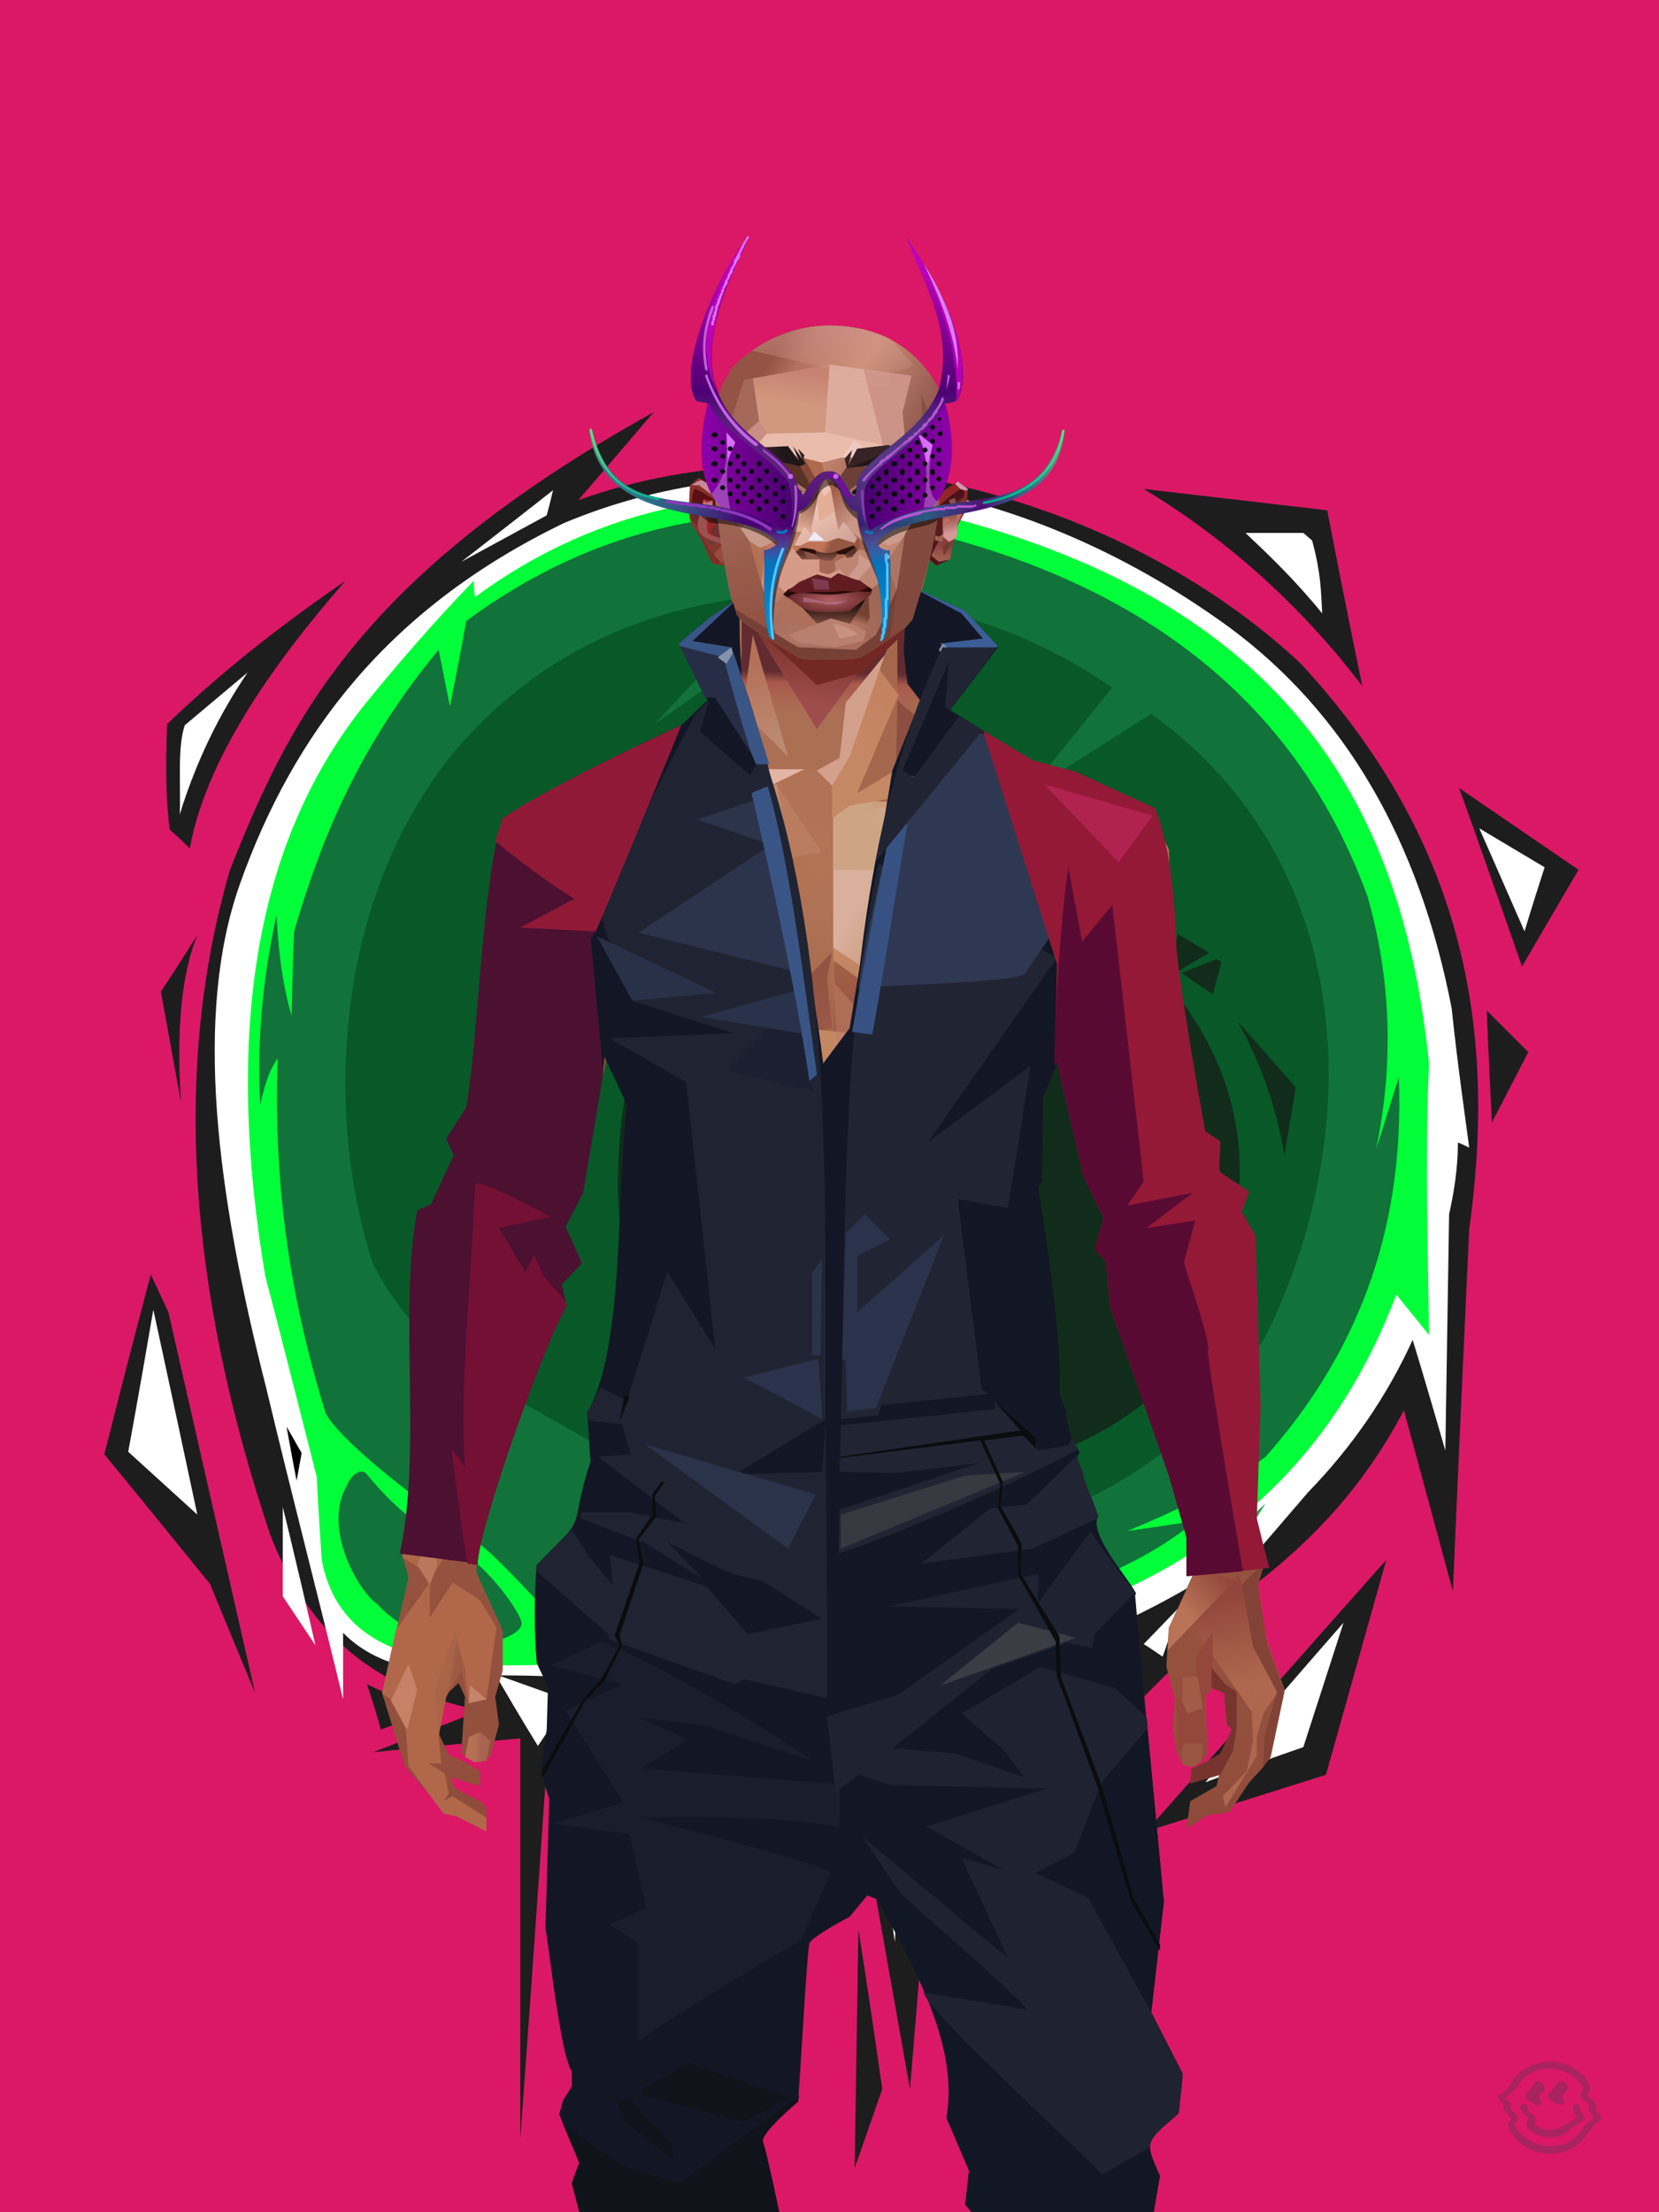 <?xml version="1.0" encoding="UTF-8"?><svg width="1320px" height="1760px" viewBox="0 0 1320 1760" version="1.1" xmlns="http://www.w3.org/2000/svg" xmlns:xlink="http://www.w3.org/1999/xlink"><defs></defs><g stroke="none" stroke-width="1" fill="none" id="id-30528" fill-rule="evenodd"><g id="id-30529"><rect fill="#DA1866" width="1320" height="1760" x="0" y="0" id="id-30530"></rect><g transform=" translate(83,328)" id="id-30531"><path d=" M 120,1019 C 96,961 84,932 84,932 C 28,863 0,829 0,829 C 24,734 37,686 37,686 L 51,716 C 97,918 120,1019 120,1019 Z" fill="#1D1D1D" id="id-30532"></path><path d=" M 209,1012 C 217,1036 220,1048 220,1048 L 255,1035 C 225,1019 209,1012 209,1012 Z" fill="#1D1D1D" id="id-30533"></path><path d=" M 214,1066 C 271,1044 299,1033 299,1033 C 241,1020 171,994 132,893 C 67,699 54,522 100,364 C 146,248 201,131 437,0 C 397,47 377,70 377,70 C 565,2 807,64 952,200 C 1087,346 1107,499 1086,650 C 1077,842 1073,938 1073,938 C 1047,842 1034,794 1034,794 C 1002,855 962,896 919,930 C 768,1081 693,1156 693,1156 C 778,1054 820,1003 820,1003 C 757,1026 726,1038 726,1038 C 708,1036 699,1036 699,1036 C 674,1070 661,1088 661,1088 C 648,1252 641,1334 641,1334 C 614,1181 600,1104 600,1104 C 581,1065 571,1046 571,1046 C 521,1049 463,1051 386,1047 C 363,1076 351,1091 351,1091 C 338,1279 331,1373 331,1373 L 331,1055 C 253,1062 214,1066 214,1066 Z" fill="#1D1D1D" id="id-30534"></path><path d=" M 600,1207 C 598,1334 597,1397 597,1397 L 619,1334 C 607,1250 600,1207 600,1207 Z" fill="#1D1D1D" id="id-30535"></path><path d=" M 829,1129 C 956,985 1020,913 1020,913 L 972,1084 C 877,1114 829,1129 829,1129 Z" fill="#1D1D1D" id="id-30536"></path><path d=" M 876,1090 C 949,1005 986,963 986,963 L 954,1062 C 902,1080 876,1090 876,1090 Z" fill="#FFFFFF" id="id-30537"></path><path d=" M 1104,565 C 1101,505 1100,476 1100,476 L 1133,509 C 1114,546 1104,565 1104,565 Z" fill="#1D1D1D" id="id-30538"></path><path d=" M 1128,441 C 1095,346 1078,299 1078,299 L 1173,364 C 1143,415 1128,441 1128,441 Z" fill="#1D1D1D" id="id-30539"></path><path d=" M 1130,413 C 1106,358 1094,331 1094,331 L 1146,362 C 1135,396 1130,413 1130,413 Z" fill="#FFFFFF" id="id-30540"></path><path d=" M 1001,218 C 954,156 895,102 827,61 L 973,78 C 991,171 1001,218 1001,218 Z" fill="#1D1D1D" id="id-30541"></path><path d=" M 908,96 C 927,114 947,133 969,160 C 968,141 968,128 961,102 L 954,96 C 924,96 908,96 908,96 Z" fill="#FFFFFF" id="id-30542"></path><path d=" M 357,62 C 354,75 352,82 352,82 L 284,119 C 333,81 357,62 357,62 Z" fill="#FFFFFF" id="id-30543"></path><path d=" M 68,347 C 58,337 52,332 52,332 C 50,315 48,292 50,248 C 97,203 144,167 192,134 C 121,215 79,286 68,347 Z" fill="#1D1D1D" id="id-30544"></path><path d=" M 74,416 C 55,446 45,461 45,461 L 61,549 C 57,489 62,445 74,416 Z" fill="#1D1D1D" id="id-30545"></path><path d=" M 39,714 C 26,790 19,827 19,827 L 74,877 C 51,769 39,714 39,714 Z" fill="#FFFFFF" id="id-30546"></path><path d=" M 345,1061 C 361,1037 370,1025 370,1025 L 311,1004 C 333,1042 345,1061 345,1061 Z" fill="#FFFFFF" id="id-30547"></path><path d=" M 842,990 C 832,983 827,980 827,980 L 855,951 C 847,977 842,990 842,990 Z" fill="#FFFFFF" id="id-30548"></path><path d=" M 1086,585 C 1080,582 1077,581 1077,581 C 1077,601 1074,620 1070,638 C 1068,763 1067,826 1067,826 C 1050,767 1041,738 1041,738 C 1021,782 993,823 958,859 C 895,932 864,969 864,969 C 876,939 881,924 881,924 C 816,964 742,998 638,1007 C 632,1147 629,1217 629,1217 C 614,1113 606,1060 606,1060 C 592,1028 585,1012 585,1012 C 507,1012 431,1010 357,1006 C 304,1002 232,1014 190,971 C 190,1006 190,1024 190,1024 C 170,941 151,869 129,777 C 89,620 71,479 108,375 C 150,257 225,156 366,88 C 529,20 726,48 895,171 C 987,239 1046,340 1072,474 C 1077,521 1082,555 1086,585 Z" fill="#FFFFFF" id="id-30549"></path><path d=" M 173,913 C 170,869 169,847 169,847 C 142,740 128,687 128,687 C 97,501 116,344 210,229 C 233,201 261,168 294,134 C 294,143 295,147 295,147 C 394,74 509,52 637,75 C 939,141 1033,311 1054,518 C 1051,585 1053,660 1054,734 C 1037,713 1028,702 1028,702 C 972,850 855,955 634,987 C 620,1020 613,1037 613,1037 C 597,1007 589,993 589,993 C 529,997 456,996 408,994 C 317,997 192,1014 173,913 Z" fill="#00FF39" id="id-30550"></path><path d=" M 145,807 C 150,835 153,850 153,850 L 157,828 C 149,814 145,807 145,807 Z" fill="#000000" id="id-30551"></path><path d=" M 142,871 C 142,918 142,942 142,942 L 168,981 C 151,907 142,871 142,871 Z" fill="#FFFFFF" id="id-30552"></path><path d=" M 889,924 C 889,908 889,901 889,901 L 924,868 C 901,905 889,924 889,924 Z" fill="#19A94B" id="id-30553"></path><path d=" M 60,320 C 61,296 58,267 64,249 L 114,207 C 91,241 73,278 60,320 Z" fill="#FFFFFF" id="id-30554"></path><path d=" M 176,796 C 150,712 134,620 138,514 C 133,521 129,529 124,551 C 122,507 124,460 137,400 C 139,439 144,463 149,480 C 150,435 151,413 151,413 C 173,338 203,265 266,189 C 272,219 275,234 275,234 C 284,189 288,166 288,166 C 391,90 507,65 636,91 C 830,134 950,234 1005,385 C 1024,451 1026,518 1012,586 C 1024,548 1030,529 1030,529 C 1035,655 994,752 924,831 C 897,851 863,870 814,890 C 850,885 868,882 868,882 C 740,990 409,996 368,967 C 355,961 311,905 288,893 C 221,845 184,812 176,796 Z" fill="#117339" id="id-30555"></path><path d=" M 209,845 C 204,839 196,846 193,854 C 173,888 203,939 217,948 C 241,974 274,982 314,977 C 319,975 331,971 332,964 C 333,960 320,939 302,921 C 273,893 249,894 209,845 Z" fill="#117339" id="id-30556"></path><path d=" M 519,918 C 490,901 475,892 475,892 C 426,833 368,810 314,777 C 335,746 345,730 345,730 C 307,750 288,760 288,760 C 265,748 234,717 214,678 C 179,574 176,399 276,273 C 340,196 426,153 535,145 C 470,213 438,248 438,248 C 536,179 585,145 585,145 C 657,151 729,169 802,219 C 757,275 735,302 735,302 C 800,261 833,240 833,240 C 999,359 1003,574 925,733 C 856,853 721,915 519,918 Z" fill="#085828" id="id-30557"></path></g><g transform=" translate(465,610)" fill="#112C1A" id="id-30558"><path d=" M 186,574 C 158,570 144,567 144,567 L 144,530 C 172,560 186,574 186,574 Z" id="id-30559"></path><path d=" M 42,225 C 30,227 24,227 24,227 C 33,234 37,237 37,237 C 19,318 27,396 43,423 C 78,481 155,497 171,518 C 191,538 211,559 233,569 C 327,577 452,529 485,458 C 547,336 530,230 433,139 C 440,129 443,124 443,124 C 432,131 427,135 427,135 C 413,124 399,115 384,109 C 386,105 387,104 387,104 C 371,99 363,96 363,96 C 363,98 363,99 363,99 C 348,93 334,88 319,85 C 324,72 326,66 326,66 C 316,67 310,67 310,67 C 311,78 312,83 312,83 C 301,81 296,80 296,80 C 294,72 292,68 292,68 C 288,75 285,79 285,79 C 280,78 274,78 267,77 C 271,73 274,70 274,70 C 262,73 256,74 256,74 C 256,76 256,77 256,77 C 249,77 245,77 245,77 C 246,75 246,74 246,74 C 225,64 214,60 214,60 C 211,74 210,81 210,81 C 203,82 195,84 187,86 C 189,81 190,79 190,79 C 195,77 197,76 197,76 C 189,75 185,74 185,74 C 183,80 181,83 181,83 C 137,94 114,99 114,99 C 130,105 139,108 139,108 C 129,113 118,120 109,128 C 79,110 63,102 63,102 C 85,128 95,141 95,141 C 92,144 90,146 90,146 C 87,142 86,140 86,140 L 80,156 C 62,181 49,204 42,225 Z" id="id-30560"></path><path d=" M 38,183 C 42,167 45,159 45,159 L 70,166 C 48,177 38,183 38,183 Z" id="id-30561"></path><path d=" M 9,187 C 4,223 8,231 10,249 C 19,212 31,177 52,150 C 23,174 9,187 9,187 Z" id="id-30562"></path><path d=" M 18,171 C 6,165 0,162 0,162 L 35,137 C 24,160 18,171 18,171 Z" id="id-30563"></path><path d=" M 25,116 C 30,91 32,79 32,79 L 49,99 C 33,110 25,116 25,116 Z" id="id-30564"></path><path d=" M 72,71 C 82,53 87,45 87,45 C 97,62 102,70 102,70 L 100,75 C 81,72 72,71 72,71 Z" id="id-30565"></path><path d=" M 103,68 C 95,49 91,39 91,39 C 93,36 93,34 93,34 L 120,42 C 109,59 103,68 103,68 Z" id="id-30566"></path><path d=" M 136,74 C 132,70 130,68 130,68 L 136,64 C 136,70 136,74 136,74 Z" id="id-30567"></path><path d=" M 171,61 C 157,57 150,55 150,55 L 178,43 C 173,55 171,61 171,61 Z" id="id-30568"></path><path d=" M 190,62 C 183,35 180,22 180,22 C 212,22 227,22 227,22 L 223,45 C 201,56 190,62 190,62 Z" id="id-30569"></path><path d=" M 257,19 C 248,13 244,9 244,9 L 259,0 C 258,13 257,19 257,19 Z" id="id-30570"></path><path d=" M 259,43 C 255,40 253,38 253,38 L 252,44 C 256,43 259,43 259,43 Z" id="id-30571"></path><path d=" M 271,43 C 270,35 270,31 270,31 L 284,33 C 276,40 271,43 271,43 Z" id="id-30572"></path><path d=" M 255,65 C 243,65 237,65 237,65 L 239,50 C 250,60 255,65 255,65 Z" id="id-30573"></path><path d=" M 408,96 C 386,83 375,76 375,76 L 383,59 C 400,83 408,96 408,96 Z" id="id-30574"></path><path d=" M 444,109 C 434,94 429,86 429,86 L 463,93 C 451,104 444,109 444,109 Z" id="id-30575"></path><path d=" M 472,163 C 469,161 467,160 467,160 C 470,142 472,133 472,133 L 497,148 C 480,158 472,163 472,163 Z" id="id-30576"></path><path d=" M 475,164 C 493,157 503,153 503,153 C 506,155 507,155 507,155 L 500,181 C 483,170 475,164 475,164 Z" id="id-30577"></path><path d=" M 520,203 C 536,232 549,264 557,309 L 566,255 C 536,221 520,203 520,203 Z" id="id-30578"></path></g></g></g><defs><linearGradient x1="50%" y1="6%" x2="50%" y2="100%" id="id-110524"><stop stop-color="#B37355" offset="0%"></stop><stop stop-color="#C58B67" offset="8%"></stop><stop stop-color="#A5684C" offset="20%"></stop><stop stop-color="#975844" offset="34%"></stop><stop stop-color="#934F3C" offset="71%"></stop><stop stop-color="#602521" offset="100%"></stop></linearGradient><linearGradient x1="50%" y1="-10%" x2="50%" y2="84%" id="id-110525"><stop stop-color="#A86549" offset="0%"></stop><stop stop-color="#C1845E" offset="49%"></stop><stop stop-color="#AB6A54" offset="100%"></stop></linearGradient><linearGradient x1="57%" y1="50%" x2="47%" y2="56%" id="id-110526"><stop stop-color="#7A3A33" offset="0%"></stop><stop stop-color="#783731" offset="100%"></stop></linearGradient><linearGradient x1="45%" y1="35%" x2="55%" y2="47%" id="id-110527"><stop stop-color="#A66552" offset="0%"></stop><stop stop-color="#824237" offset="100%"></stop></linearGradient><linearGradient x1="54%" y1="31%" x2="47%" y2="81%" id="id-110528"><stop stop-color="#A5684E" offset="0%"></stop><stop stop-color="#A7644C" offset="20%"></stop><stop stop-color="#8A4938" offset="71%"></stop><stop stop-color="#854739" offset="81%"></stop><stop stop-color="#824036" offset="100%"></stop></linearGradient><linearGradient x1="43%" y1="38%" x2="54%" y2="44%" id="id-110529"><stop stop-color="#AA6548" offset="0%"></stop><stop stop-color="#9E5B43" offset="100%"></stop></linearGradient><linearGradient x1="46%" y1="8%" x2="58%" y2="82%" id="id-110530"><stop stop-color="#C9906F" offset="0%"></stop><stop stop-color="#A45848" offset="100%"></stop></linearGradient><linearGradient x1="50%" y1="41%" x2="49%" y2="65%" id="id-110531"><stop stop-color="#622B30" offset="0%"></stop><stop stop-color="#A8594B" offset="27%"></stop><stop stop-color="#AB6F54" offset="100%"></stop></linearGradient><linearGradient x1="63%" y1="4%" x2="25%" y2="77%" id="id-110532"><stop stop-color="#D2A185" offset="0%"></stop><stop stop-color="#D5A88F" offset="55%"></stop><stop stop-color="#B97A5D" offset="100%"></stop></linearGradient><linearGradient x1="50%" y1="23%" x2="41%" y2="77%" id="id-110533"><stop stop-color="#7F3531" offset="0%"></stop><stop stop-color="#9D4D4C" offset="100%"></stop></linearGradient><linearGradient x1="47%" y1="22%" x2="55%" y2="89%" id="id-110534"><stop stop-color="#B57159" offset="0%"></stop><stop stop-color="#BC8971" offset="100%"></stop></linearGradient><linearGradient x1="86%" y1="87%" x2="11%" y2="66%" id="id-110535"><stop stop-color="#9E5C4A" offset="0%"></stop><stop stop-color="#8C4E40" offset="100%"></stop></linearGradient><linearGradient x1="71%" y1="11%" x2="50%" y2="100%" id="id-110536"><stop stop-color="#B27255" offset="0%"></stop><stop stop-color="#A5684C" offset="100%" stop-opacity="0"></stop></linearGradient><linearGradient x1="66%" y1="46%" x2="56%" y2="43%" id="id-110537"><stop stop-color="#8E5040" offset="0%"></stop><stop stop-color="#7D403A" offset="100%"></stop></linearGradient><linearGradient x1="100%" y1="41%" x2="50%" y2="63%" id="id-110538"><stop stop-color="#712725" offset="0%"></stop><stop stop-color="#732825" offset="100%"></stop></linearGradient><linearGradient x1="69%" y1="20%" x2="50%" y2="100%" id="id-110539"><stop stop-color="#925342" offset="0%"></stop><stop stop-color="#9D5A48" offset="100%"></stop></linearGradient><linearGradient x1="36%" y1="20%" x2="57%" y2="81%" id="id-110540"><stop stop-color="#B07254" offset="0%"></stop><stop stop-color="#B37355" offset="100%"></stop></linearGradient><linearGradient x1="26%" y1="83%" x2="92%" y2="50%" id="id-110541"><stop stop-color="#C48864" offset="0%" stop-opacity="0"></stop><stop stop-color="#C38B6B" offset="99%"></stop></linearGradient><linearGradient x1="17%" y1="56%" x2="85%" y2="45%" id="id-110542"><stop stop-color="#D0A183" offset="0%" stop-opacity="0"></stop><stop stop-color="#D0A183" offset="51%"></stop><stop stop-color="#C68E6E" offset="100%"></stop></linearGradient><linearGradient x1="17%" y1="24%" x2="74%" y2="87%" id="id-110543"><stop stop-color="#C78E6C" offset="0%"></stop><stop stop-color="#B87755" offset="100%"></stop></linearGradient><linearGradient x1="26%" y1="42%" x2="80%" y2="75%" id="id-110544"><stop stop-color="#D9B09C" offset="0%"></stop><stop stop-color="#D5A88F" offset="100%" stop-opacity="0"></stop></linearGradient><linearGradient x1="29%" y1="56%" x2="77%" y2="50%" id="id-110545"><stop stop-color="#CDA484" offset="0%"></stop><stop stop-color="#CB9D7C" offset="100%" stop-opacity="0"></stop></linearGradient><linearGradient x1="74%" y1="24%" x2="34%" y2="74%" id="id-110546"><stop stop-color="#C38260" offset="0%"></stop><stop stop-color="#C58865" offset="100%"></stop></linearGradient><linearGradient x1="66%" y1="100%" x2="40%" y2="0%" id="id-110547"><stop stop-color="#BC7A58" offset="0%"></stop><stop stop-color="#D7AA98" offset="46%"></stop><stop stop-color="#C28360" offset="100%"></stop></linearGradient><linearGradient x1="52%" y1="13%" x2="59%" y2="75%" id="id-110548"><stop stop-color="#92463B" offset="0%"></stop><stop stop-color="#AF684F" offset="100%"></stop></linearGradient><linearGradient x1="28%" y1="76%" x2="73%" y2="20%" id="id-110549"><stop stop-color="#B87356" offset="0%"></stop><stop stop-color="#91453A" offset="67%"></stop><stop stop-color="#A15745" offset="100%"></stop></linearGradient><linearGradient x1="50%" y1="0%" x2="50%" y2="100%" id="id-110550"><stop stop-color="#9A5242" offset="0%"></stop><stop stop-color="#6C2B27" offset="100%"></stop></linearGradient><linearGradient x1="66%" y1="59%" x2="24%" y2="66%" id="id-110551"><stop stop-color="#A36149" offset="0%"></stop><stop stop-color="#C07F5D" offset="100%"></stop></linearGradient><linearGradient x1="41%" y1="11%" x2="55%" y2="61%" id="id-110552"><stop stop-color="#CD9781" offset="0%"></stop><stop stop-color="#B4705C" offset="100%"></stop></linearGradient><linearGradient x1="19%" y1="58%" x2="66%" y2="43%" id="id-110553"><stop stop-color="#D3A389" offset="0%"></stop><stop stop-color="#C38761" offset="100%"></stop></linearGradient><linearGradient x1="73%" y1="50%" x2="30%" y2="53%" id="id-110554"><stop stop-color="#9B5F42" offset="0%"></stop><stop stop-color="#B67B61" offset="100%"></stop></linearGradient><linearGradient x1="31%" y1="0%" x2="50%" y2="100%" id="id-110555"><stop stop-color="#D5A897" offset="0%"></stop><stop stop-color="#D1A08E" offset="100%"></stop></linearGradient><linearGradient x1="29%" y1="43%" x2="65%" y2="100%" id="id-110556"><stop stop-color="#D29D85" offset="0%"></stop><stop stop-color="#C18265" offset="100%"></stop></linearGradient><linearGradient x1="13%" y1="78%" x2="84%" y2="50%" id="id-110557"><stop stop-color="#B77456" offset="0%"></stop><stop stop-color="#AA6244" offset="100%"></stop></linearGradient><linearGradient x1="50%" y1="0%" x2="36%" y2="100%" id="id-110558"><stop stop-color="#D1A187" offset="0%"></stop><stop stop-color="#CC957E" offset="100%"></stop></linearGradient><linearGradient x1="50%" y1="28%" x2="64%" y2="55%" id="id-110559"><stop stop-color="#CF9D80" offset="0%"></stop><stop stop-color="#C38869" offset="100%"></stop></linearGradient><linearGradient x1="40%" y1="55%" x2="62%" y2="71%" id="id-110560"><stop stop-color="#B47251" offset="0%"></stop><stop stop-color="#BA7B58" offset="100%"></stop></linearGradient><linearGradient x1="9%" y1="37%" x2="88%" y2="55%" id="id-110561"><stop stop-color="#9D5D46" offset="0%"></stop><stop stop-color="#86473B" offset="100%"></stop></linearGradient><linearGradient x1="62%" y1="19%" x2="50%" y2="100%" id="id-110562"><stop stop-color="#B06A4D" offset="0%"></stop><stop stop-color="#8E483A" offset="100%"></stop></linearGradient><linearGradient x1="45%" y1="18%" x2="51%" y2="67%" id="id-110563"><stop stop-color="#D29F88" offset="0%"></stop><stop stop-color="#BE7F5D" offset="100%"></stop></linearGradient><linearGradient x1="50%" y1="43%" x2="50%" y2="100%" id="id-110564"><stop stop-color="#CA9076" offset="0%"></stop><stop stop-color="#AB6344" offset="100%"></stop></linearGradient><linearGradient x1="45%" y1="50%" x2="58%" y2="50%" id="id-110565"><stop stop-color="#9D5D49" offset="0%"></stop><stop stop-color="#BE836D" offset="100%"></stop></linearGradient><linearGradient x1="33%" y1="74%" x2="77%" y2="42%" id="id-110566"><stop stop-color="#A8644F" offset="0%"></stop><stop stop-color="#B6765A" offset="100%"></stop></linearGradient><linearGradient x1="63%" y1="59%" x2="38%" y2="59%" id="id-110567"><stop stop-color="#A86451" offset="0%"></stop><stop stop-color="#B77154" offset="100%"></stop></linearGradient><linearGradient x1="50%" y1="0%" x2="50%" y2="100%" id="id-110568"><stop stop-color="#BD907D" offset="0%"></stop><stop stop-color="#9E5744" offset="100%"></stop></linearGradient><linearGradient x1="47%" y1="47%" x2="53%" y2="50%" id="id-110569"><stop stop-color="#C19B86" offset="0%"></stop><stop stop-color="#9E5744" offset="100%"></stop></linearGradient><linearGradient x1="50%" y1="0%" x2="50%" y2="100%" id="id-110570"><stop stop-color="#AC6553" offset="0%"></stop><stop stop-color="#9E5644" offset="100%"></stop></linearGradient><linearGradient x1="50%" y1="0%" x2="50%" y2="100%" id="id-110571"><stop stop-color="#B28775" offset="0%"></stop><stop stop-color="#B68776" offset="100%"></stop></linearGradient><linearGradient x1="0%" y1="55%" x2="100%" y2="55%" id="id-110572"><stop stop-color="#A2675E" offset="0%"></stop><stop stop-color="#8F4F4C" offset="100%"></stop></linearGradient><linearGradient x1="50%" y1="0%" x2="50%" y2="100%" id="id-110573"><stop stop-color="#AF8873" offset="0%"></stop><stop stop-color="#93493E" offset="100%"></stop></linearGradient><linearGradient x1="49%" y1="20%" x2="52%" y2="96%" id="id-110574"><stop stop-color="#9B5650" offset="0%"></stop><stop stop-color="#984D3F" offset="100%"></stop></linearGradient><linearGradient x1="50%" y1="0%" x2="50%" y2="100%" id="id-110575"><stop stop-color="#5A1D24" offset="0%"></stop><stop stop-color="#72332B" offset="100%"></stop></linearGradient><linearGradient x1="33%" y1="47%" x2="59%" y2="56%" id="id-110576"><stop stop-color="#8E4D39" offset="0%"></stop><stop stop-color="#7C3A31" offset="100%"></stop></linearGradient></defs><g transform=" translate(304,473)" id="id-110577"><polygon points="174 662 139 824 137 906 146 1082 171 1154 176 1211 174 1230 175 1284 287 1284 284 1265 308 1195 306 1124 345 952 343 912 353 879 362 881 371 877 383 904 391 970 434 1079 457 1202 475 1252 475 1284 596 1284 600 1225 591 1146 609 1103 612 997 596 842 545 671 539 640 528 606 531 569 509 498 522 403 539 360 539 348 563 464 576 498 585 574 637 704 646 760 646 778 626 822 624 853 631 879 629 901 632 920 637 931 647 931 657 920 655 877 659 867 670 874 672 899 676 903 667 923 644 934 643 945 666 939 664 948 643 960 640 982 657 971 674 969 690 945 701 933 704 926 707 923 713 892 718 871 704 832 696 786 703 768 693 725 693 521 652 425 629 282 626 203 612 175 567 156 548 141 530 139 479 114 422 73 416 42 415 1 285 0 284 73 279 83 242 114 196 137 171 139 155 156 108 175 91 228 91 287 68 431 30 516 23 602 28 725 16 764 21 782 0 874 18 932 49 968 59 970 83 982 83 965 78 960 57 949 55 941 78 948 78 936 66 929 53 923 45 906 51 875 61 866 66 877 63 922 75 927 86 925 93 899 90 877 96 856 96 824 75 778 77 738 108 637 139 562 142 495 159 458 180 358 199 403 203 461 211 504 188 564 191 608" fill="url(#id-110524)" id="id-110578"></polygon><polygon points="91 287 68 431 30 516 23 602 72 688 117 614 98 452 109 469 123 336 102 372 109 294 88 309 109 285" fill="url(#id-110525)" id="id-110578"></polygon><polygon points="383 906 391 972 434 1081 457 1204 475 1254 475 1287 596 1287 600 1226 591 1148 609 1105 612 999 602 904 584 908 584 846 535 683 456 705 382 878" fill="url(#id-110526)" id="id-110578"></polygon><polygon points="137 907 146 1083 171 1156 176 1212 174 1232 175 1286 175 1287 287 1287 284 1266 308 1197 306 1126 345 954 343 923 293 814 263 724 247 711" fill="url(#id-110527)" id="id-110578"></polygon><polygon points="545 673 539 641 528 608 531 571 509 500 522 405 539 361 539 350 563 465 576 500 601 540 660 491 688 529 652 427 629 283 626 205 612 177 568 157 548 142 530 141 479 116 422 75 416 44 415 3 360 3 360 715 462 724" fill="url(#id-110528)" id="id-110578"></polygon><polygon points="83 984 59 972 49 970 21 932 19 903 7 879 0 874 11 824 38 786 38 814 56 786 78 800 91 822 83 879 69 882 63 855 51 877 45 908 47 930 37 930 50 938 53 954 49 960 56 956 83 973" fill="#B1684A" id="id-110583"></polygon><polygon points="66 855 69 882 63 855 51 877 45 908 42 870 58 825" fill="url(#id-110529)" id="id-110583"></polygon><polygon points="83 879 69 882 70 868" fill="#C7846A" id="id-110583"></polygon><polygon points="481 376 513 349 558 291 522 368" fill="#885F60" id="id-110586"></polygon><polygon points="313 697 260 560 246 448 259 424 355 408 361 366 317 404 285 409 267 378 313 343 394 351 431 378 420 404 368 399 371 404 449 421 466 441 449 510 466 547 406 697 358 717" fill="url(#id-110530)" id="id-110587"></polygon><polygon points="410 90 430 82 423 76 416 45 416 7 286 9 286 48 283 76 278 86 244 114 195 139 366 139 390 70 410 26" fill="url(#id-110531)" id="id-110588"></polygon><polygon points="182 180 133 231 97 289 97 231 113 182 165 159" fill="url(#id-110532)" id="id-110589"></polygon><polygon points="346 107 384 55 409 31 414 23 299 31" fill="url(#id-110533)" id="id-110590"></polygon><polygon points="287 93 295 32 323 129" fill="url(#id-110534)" id="id-110591"></polygon><polygon points="336 139 314 151 270 146 224 139" fill="#E2B4A4" id="id-110592"></polygon><polygon points="410 84 409 136 461 129" fill="url(#id-110535)" id="id-110593"></polygon><polygon points="173 246 167 286 191 351 263 386 328 330 359 330 359 152 348 139 336 139 309 152" fill="url(#id-110536)" id="id-110594"></polygon><polygon points="464 159 516 190 500 159" fill="url(#id-110537)" id="id-110595"></polygon><polygon points="302 31 346 72 382 62 409 37 416 28 416 13" fill="url(#id-110538)" id="id-110596"></polygon><polygon points="263 151 191 202 219 151" fill="#B17054" id="id-110597"></polygon><polygon points="154 206 170 170 122 188" fill="#DEB7A9" id="id-110598"></polygon><polygon points="358 285 344 299 323 318 305 354 358 345 354 305" fill="url(#id-110539)" id="id-110599"></polygon><polygon points="260 361 265 387 203 371 191 347" fill="#94523B" id="id-110600"></polygon><polygon points="198 362 181 359 167 284" fill="#5E2227" id="id-110601"></polygon><polygon points="477 341 477 335 488 326 496 325 509 338 496 348 485 354" fill="#5D2221" id="id-110602"></polygon><polygon points="314 151 342 220 317 293 237 351 209 318 172 251 185 205 270 146" fill="url(#id-110540)" id="id-110603"></polygon><polygon points="314 151 330 238 209 318 172 251 185 205 270 146" fill="url(#id-110541)" id="id-110603"></polygon><polygon points="314 151 350 205 220 227 185 205 270 146" fill="url(#id-110542)" opacity="0.369" id="id-110603"></polygon><polygon points="211 335 223 322 242 327 244 332 235 353 213 349" fill="#642B26" id="id-110606"></polygon><polygon points="224 339 226 342 226 345 222 349 235 350 242 333 230 338 227 335" fill="#70434F" id="id-110607"></polygon><polygon points="488 343 491 347 486 351 479 338 489 327 495 327 493 336" fill="#6F373C" id="id-110608"></polygon><polygon points="485 339 488 343 493 337" fill="#92523E" id="id-110609"></polygon><polygon points="359 162 359 291 406 325 455 347 529 267 463 182 415 166" fill="url(#id-110543)" id="id-110610"></polygon><polygon points="359 178 359 281 391 302 391 249 489 270 461 189 415 166" fill="url(#id-110544)" id="id-110610"></polygon><polygon points="359 178 359 219 472 220 461 189 415 166 371 163" fill="url(#id-110545)" id="id-110610"></polygon><polygon points="358 178 372 168 440 156 413 137 378 158 411 80 396 60 358 146" fill="url(#id-110546)" id="id-110613"></polygon><polygon points="346 140 358 152 372 129 400 48 369 86 364 130" fill="#D3A08C" id="id-110614"></polygon><polygon points="591 281 601 226 559 159 514 159 523 138 499 156 571 263" fill="url(#id-110547)" id="id-110615"></polygon><polygon points="609 298 626 332 629 285 627 227 614 207 617 251" fill="#8581A0" id="id-110616"></polygon><polygon points="554 159 567 157 612 177 614 192 579 175 603 207 601 226" fill="#B67758" id="id-110617"></polygon><polygon points="641 823 648 826 697 896 713 873 682 781" fill="url(#id-110548)" id="id-110618"></polygon><polygon points="625 840 700 762 688 738 679 784 648 776 626 822" fill="url(#id-110549)" id="id-110618"></polygon><polygon points="648 862 648 845 661 825 661 870 654 878 657 922 652 929 637 929 632 914 632 893 632 877 644 888" fill="#94473B" id="id-110620"></polygon><polygon points="554 375 577 333 607 451 594 508 568 462" fill="#BB7966" id="id-110621"></polygon><polygon points="623 326 643 425 633 431 693 523 652 427 636 326 625 315" fill="#7B779A" id="id-110622"></polygon><polygon points="628 274 638 339 623 314" fill="#6F393C" id="id-110623"></polygon><polygon points="693 523 695 567 685 525 618 416 633 431" fill="#8D4E3B" id="id-110624"></polygon><polygon points="640 463 599 539 601 571 634 655 646 703 650 754 658 640 660 491" fill="#BD7B5A" id="id-110625"></polygon><polygon points="610 531 648 646 652 546 638 479" fill="#CB937C" id="id-110625"></polygon><polygon points="693 748 677 730 677 700 660 491 685 525 691 552 684 727" fill="url(#id-110550)" id="id-110627"></polygon><polygon points="691 746 703 768 693 727 695 567 691 551 683 727" fill="#7E97BD" id="id-110628"></polygon><polygon points="260 559 310 683 355 716 263 713 238 685 195 582" fill="url(#id-110551)" id="id-110629"></polygon><polygon points="637 931 636 919 639 914 653 914 653 922 651 929 648 931 644 933" fill="#9B5543" id="id-110630"></polygon><polygon points="637 861 637 882 641 890 653 886 649 861" fill="#A35B48" id="id-110631"></polygon><polygon points="691 871 693 912 688 936 669 956 671 965 696 924 696 909 705 877" fill="#AE664F" id="id-110632"></polygon><polygon points="703 768 684 788 693 837 712 873 702 908 701 933 707 925 718 873 704 834 697 788" fill="#824336" id="id-110633"></polygon><polygon points="667 939 643 946 644 934 657 928 667 922 676 903 672 899 670 874 660 870 660 854 671 867 680 873 680 902 677 920" fill="#77342E" id="id-110634"></polygon><polygon points="361 510 359 634 426 561 420 535" fill="url(#id-110552)" opacity="0.626" id="id-110635"></polygon><polygon points="319 403 289 399 268 380 313 343 361 348 362 372" fill="url(#id-110553)" id="id-110636"></polygon><polygon points="171 141 168 151 180 151 204 139 196 138" fill="url(#id-110554)" id="id-110637"></polygon><polygon points="359 308 362 360 382 334" fill="#BB7863" opacity="0.625" id="id-110638"></polygon><polygon points="360 546 360 584 387 551 374 540" fill="url(#id-110555)" opacity="0.626" id="id-110639"></polygon><polygon points="346 542 360 547 373 540 360 534" fill="#763735" id="id-110640"></polygon><polygon points="325 545 277 503 259 561 308 579" fill="url(#id-110556)" opacity="0.758" id="id-110641"></polygon><polygon points="389 499 460 467 449 510 404 520" fill="url(#id-110557)" id="id-110642"></polygon><polygon points="364 491 361 403 420 428" fill="url(#id-110558)" opacity="0.758" id="id-110643"></polygon><polygon points="262 446 333 446 323 469 279 492" fill="url(#id-110559)" opacity="0.758" id="id-110644"></polygon><polygon points="259 425 279 496 259 561 236 528 213 443 227 425 243 447" fill="url(#id-110560)" id="id-110645"></polygon><polygon points="412 343 444 374 466 383 499 351 447 354 416 339" fill="url(#id-110561)" id="id-110646"></polygon><polygon points="164 252 163 278 128 284" fill="#85483C" id="id-110647"></polygon><polygon points="58 478 88 441 88 416 69 430 66 456" fill="url(#id-110562)" id="id-110648"></polygon><polygon points="76 684 69 634 61 517 89 474 111 569" fill="url(#id-110563)" id="id-110649"></polygon><polygon points="53 489 47 539 69 635 76 684 53 760 40 781 16 766 28 727 23 604 28 544" fill="url(#id-110564)" id="id-110650"></polygon><polygon points="136 452 127 497 153 460 177 340 170 300" fill="#965744" id="id-110651"></polygon><polygon points="181 359 159 460 143 497 142 514 123 532 109 514 108 490 127 497 153 460 177 340" fill="#8D4E42" id="id-110651"></polygon><polygon points="38 747 28 772 38 788 44 772" fill="#BB775C" id="id-110653"></polygon><polygon points="359 379 342 413 361 444 377 417" fill="url(#id-110565)" id="id-110654"></polygon><polygon points="196 581 260 561 229 519" fill="url(#id-110566)" id="id-110655"></polygon><polygon points="74 929 66 925 69 909 78 905 86 912 83 928" fill="url(#id-110567)" id="id-110656"></polygon><polygon points="20 903 7 880 21 851 28 871" fill="#C78167" id="id-110657"></polygon><polygon points="218 1123 203 1040 191 913 171 1090 182 1169 230 1208 261 1237 270 1213 234 1175 212 1157 272 1191 281 1169" fill="url(#id-110568)" opacity="0.808" id="id-110658"></polygon><polygon points="182 1207 181 1155 213 1106 236 1166 230 1210" fill="#A8614D" id="id-110659"></polygon><polygon points="187 902 211 1137 227 1161 275 1187 299 1137 272 1009 299 918 269 791 211 836" fill="url(#id-110569)" id="id-110660"></polygon><polygon points="288 1079 311 1040 311 942 295 903 264 1019 275 1188 301 1137" fill="url(#id-110570)" id="id-110661"></polygon><polygon points="584 908 604 1008 608 1106 614 998 599 887" fill="#848BB1" id="id-110662"></polygon><polygon points="430 886 488 1140 535 1115 561 925 566 886 536 816 500 786" fill="url(#id-110571)" opacity="0.792" id="id-110663"></polygon><polygon points="581 921 588 1011 584 1112 576 1162 544 1046 566 886" fill="url(#id-110572)" id="id-110664"></polygon><polygon points="561 1247 518 1200 472 1112 494 931 505 931 594 1188 579 1244" fill="url(#id-110573)" id="id-110665"></polygon><polygon points="531 1221 539 1263 536 1269 516 1287 509 1287 500 1263 513 1199 488 1226 462 1170 472 1101 427 1010 398 877 469 771 518 739 536 818 500 787 433 890 477 1078 534 1212" fill="url(#id-110574)" id="id-110666"></polygon><polygon points="321 1058 284 852 258 721 266 733 371 879 362 883 354 881 343 914 345 954" fill="#995346" id="id-110667"></polygon><polygon points="429 1068 424 875 536 705 454 704 380 865 384 906 391 972" fill="#9E5752" opacity="0.394" id="id-110668"></polygon><polygon points="175 1262 194 1287 206 1287 225 1226 213 1249 175 1221 174 1232" fill="#743428" id="id-110669"></polygon><polygon points="528 1227 554 1234 569 1169 549 1168" fill="#AC7064" id="id-110670"></polygon><polygon points="546 678 545 672 539 641 528 608 531 571 509 500 522 405 539 361 539 350 547 389 542 330 558 289 517 369 528 369 517 411 499 442 509 465 488 531 507 525 522 585 449 724" fill="url(#id-110575)" id="id-110578"></polygon><polygon points="402 722 490 609 522 585 449 723" fill="#94493C" id="id-110672"></polygon><polygon points="174 664 139 826 137 907 139 937 238 690 352 886 354 881 362 883 371 879 383 906 471 773 548 712 596 844 545 673 539 641 478 697 449 723 278 705 232 657 188 566 191 610" fill="url(#id-110576)" id="id-110578"></polygon><polygon points="189 616 211 620 190 586 190 609" fill="#813F3A" id="id-110674"></polygon><polygon points="139 836 225 709 167 697 139 826" fill="#753E2A" id="id-110675"></polygon><polygon points="518 734 596 843 547 678" fill="#622B30" id="id-110676"></polygon><polygon points="415 778 447 726 314 744 329 762" fill="#A6564C" opacity="0.520" id="id-110578"></polygon><polygon points="411 685 463 666 456 573" fill="#7A3B33" id="id-110678"></polygon></g><defs><linearGradient x1="53%" y1="5%" x2="47%" y2="91%" id="id-111278"><stop stop-color="#932126" offset="0%"></stop><stop stop-color="#873F39" offset="82%"></stop><stop stop-color="#9E5E4F" offset="100%"></stop></linearGradient><linearGradient x1="62%" y1="61%" x2="50%" y2="36%" id="id-111279"><stop stop-color="#BA6E61" offset="0%"></stop><stop stop-color="#4D1217" offset="100%"></stop></linearGradient><linearGradient x1="50%" y1="13%" x2="57%" y2="81%" id="id-111280"><stop stop-color="#885154" offset="0%"></stop><stop stop-color="#9E5E4F" offset="52%"></stop><stop stop-color="#D79898" offset="100%"></stop></linearGradient><linearGradient x1="50%" y1="0%" x2="54%" y2="88%" id="id-111281"><stop stop-color="#8B2F27" offset="0%"></stop><stop stop-color="#803A2B" offset="100%"></stop></linearGradient><linearGradient x1="36%" y1="75%" x2="36%" y2="18%" id="id-111282"><stop stop-color="#6F3938" offset="0%"></stop><stop stop-color="#590F13" offset="100%"></stop></linearGradient><linearGradient x1="33%" y1="21%" x2="62%" y2="79%" id="id-111283"><stop stop-color="#A56757" offset="0%"></stop><stop stop-color="#B57363" offset="10%"></stop><stop stop-color="#B9735D" offset="53%"></stop><stop stop-color="#D0907A" offset="70%"></stop><stop stop-color="#AA6E5A" offset="88%"></stop><stop stop-color="#AD7464" offset="100%"></stop></linearGradient><linearGradient x1="28%" y1="56%" x2="79%" y2="54%" id="id-111284"><stop stop-color="#C89A8A" offset="0%"></stop><stop stop-color="#E0AD98" offset="16%"></stop><stop stop-color="#C08C7D" offset="100%"></stop></linearGradient><linearGradient x1="68%" y1="59%" x2="18%" y2="46%" id="id-111285"><stop stop-color="#B78372" offset="0%"></stop><stop stop-color="#B4786A" offset="100%"></stop></linearGradient><linearGradient x1="26%" y1="17%" x2="91%" y2="50%" id="id-111286"><stop stop-color="#945344" offset="0%"></stop><stop stop-color="#B3715E" offset="16%"></stop><stop stop-color="#CB8C74" offset="51%"></stop><stop stop-color="#935A4F" offset="100%"></stop></linearGradient><linearGradient x1="45%" y1="16%" x2="52%" y2="84%" id="id-111287"><stop stop-color="#9F6554" offset="0%"></stop><stop stop-color="#925343" offset="100%"></stop></linearGradient><linearGradient x1="91%" y1="32%" x2="50%" y2="77%" id="id-111288"><stop stop-color="#9D6655" offset="0%"></stop><stop stop-color="#A96C5D" offset="100%"></stop></linearGradient><linearGradient x1="72%" y1="40%" x2="61%" y2="55%" id="id-111289"><stop stop-color="#734233" offset="0%"></stop><stop stop-color="#AE705B" offset="100%"></stop></linearGradient><linearGradient x1="50%" y1="33%" x2="50%" y2="100%" id="id-111290"><stop stop-color="#1E0D0C" offset="0%"></stop><stop stop-color="#7F4D40" offset="100%"></stop></linearGradient><linearGradient x1="34%" y1="50%" x2="87%" y2="60%" id="id-111291"><stop stop-color="#D09A88" offset="0%"></stop><stop stop-color="#C38774" offset="100%"></stop></linearGradient><linearGradient x1="14%" y1="54%" x2="60%" y2="65%" id="id-111292"><stop stop-color="#945B4B" offset="0%"></stop><stop stop-color="#894336" offset="50%"></stop><stop stop-color="#824937" offset="100%"></stop></linearGradient><linearGradient x1="50%" y1="0%" x2="50%" y2="100%" id="id-111293"><stop stop-color="#CE9386" offset="0%"></stop><stop stop-color="#C99387" offset="100%"></stop></linearGradient><linearGradient x1="50%" y1="9%" x2="44%" y2="54%" id="id-111294"><stop stop-color="#C58372" offset="0%"></stop><stop stop-color="#D2977F" offset="100%"></stop></linearGradient><linearGradient x1="61%" y1="87%" x2="61%" y2="8%" id="id-111295"><stop stop-color="#DEAC9D" offset="0%" stop-opacity="0"></stop><stop stop-color="#D69C96" offset="100%"></stop></linearGradient><radialGradient cx="50%" cy="39%" r="61%" id="id-111296" fx="50%" fy="39%" gradientTransform=" translate(0.500,0.392) scale(0.254,1) rotate(90) scale(1,3) translate(-0.500,-0.392)"><stop stop-color="#B36061" offset="0%"></stop><stop stop-color="#6C2C2E" offset="100%"></stop></radialGradient><linearGradient x1="67%" y1="12%" x2="50%" y2="100%" id="id-111297"><stop stop-color="#8D5644" offset="0%"></stop><stop stop-color="#E0AD98" offset="100%"></stop></linearGradient><linearGradient x1="45%" y1="50%" x2="56%" y2="52%" id="id-111298"><stop stop-color="#BF7357" offset="0%"></stop><stop stop-color="#945741" offset="100%"></stop></linearGradient><linearGradient x1="18%" y1="22%" x2="62%" y2="71%" id="id-111299"><stop stop-color="#A5624F" offset="0%"></stop><stop stop-color="#C59181" offset="100%"></stop></linearGradient><linearGradient x1="50%" y1="35%" x2="87%" y2="93%" id="id-111300"><stop stop-color="#EEC5B7" offset="0%"></stop><stop stop-color="#D1A398" offset="100%"></stop></linearGradient><linearGradient x1="50%" y1="115%" x2="50%" y2="50%" id="id-111301"><stop stop-color="#925F51" offset="0%"></stop><stop stop-color="#593128" offset="100%"></stop></linearGradient><linearGradient x1="73%" y1="44%" x2="22%" y2="46%" id="id-111302"><stop stop-color="#1F1619" offset="0%"></stop><stop stop-color="#492A2A" offset="100%"></stop></linearGradient></defs><g transform=" translate(548,259)" id="id-111303"><g id="id-111304"><g transform=" translate(0,121)" id="id-111305"><polygon points="199 13 214 3 222 9 221 25 214 38 214 43 210 54 208 65 197 70 190 64" fill="url(#id-111278)" id="id-111306"></polygon><polygon points="197 24 209 14 216 9 219 10 220 22 214 37 195 43" fill="url(#id-111279)" id="id-111307"></polygon><polygon points="203 38 208 34 199 25 203 22 209 23 207 18 212 16 214 38 214 43 213 48 207 51 201 46" fill="url(#id-111280)" id="id-111306"></polygon><polygon points="212 5 214 3 222 9 222 10 219 10 216 9" fill="#D497AD" id="id-111306"></polygon><polygon points="208 65 197 70 190 64 194 42 199 50 193 62 199 67" fill="#50151B" id="id-111306"></polygon><polygon points="203 62 202 54 211 50" fill="#723C31" id="id-111311"></polygon><polygon points="196 50 202 51 203 42 196 46" fill="#A06051" id="id-111312"></polygon><polygon points="194 45 199 47 202 45 202 32 197 31" fill="#561B1F" id="id-111313"></polygon><path d=" M 30,70 C 24,70 20,69 19,68 C 17,66 12,52 8,46 C 4,39 2,38 1,33 C 0,30 0,21 1,6 L 8,0 L 23,9 L 30,70 Z" fill="url(#id-111281)" id="id-111314"></path><polygon points="8 6 2 6 7 3 10 2 23 9 19 14" fill="#C9899B" id="id-111314"></polygon><path d=" M 26,68 C 23,69 20,69 19,68 C 17,66 12,52 8,46 C 7,44 6,43 6,42 C 9,45 10,47 12,48 C 13,50 14,52 16,56 L 26,68 Z" fill="#7E2E28" id="id-111314"></path><polygon points="26 68 29 65 27 53 20 61" fill="#954B3F" id="id-111314"></polygon><path d=" M 23,19 C 12,12 6,9 5,9 C 3,10 2,18 2,33 L 17,53 L 26,52 L 23,19 Z" fill="url(#id-111282)" id="id-111318"></path><polygon points="12 17 19 19 18 26 15 28 22 38 21 49 12 44" fill="#9C2429" id="id-111319"></polygon><path d=" M 27,53 C 16,50 10,47 8,42 C 6,38 8,30 12,17 L 15,23 C 15,36 14,42 15,43 C 15,45 18,46 25,48 L 27,53 Z" fill="#9E4F4F" id="id-111320"></path><polygon points="11 31 19 26 19 18 14 20 12 18" fill="#C07080" id="id-111321"></polygon><polygon points="20 46 17 42 22 37 25 48" fill="#6A3032" id="id-111322"></polygon></g><g transform=" translate(18,0)" id="id-111323"><path d=" M 20,231 C 18,227 11,201 5,153 C 3,140 2,128 1,117 C -1,91 4,63 8,49 C 9,46 16,35 16,34 C 30,20 56,0 94,0 C 157,0 178,45 181,51 C 183,57 183,111 181,144 C 178,177 162,232 160,235 C 158,239 124,261 119,264 C 113,266 74,267 69,264 C 64,261 22,235 20,231 Z" fill="url(#id-111283)" id="id-111324"></path><polygon points="7 140 17 117 33 106 149 120 167 144 154 168 73 161 39 177 29 171" fill="url(#id-111284)" id="id-111325"></polygon><polygon points="7 140 17 117 33 106 31 136 77 131 86 136 75 144 52 152 49 152 30 154 23 163" fill="url(#id-111285)" id="id-111325"></polygon><path d=" M 5,153 C 3,140 2,128 1,117 C -1,91 4,63 8,49 C 9,46 16,35 16,34 C 30,20 56,0 94,0 C 157,0 178,45 181,51 C 183,57 183,111 181,144 C 181,149 180,153 179,158 L 159,161 L 145,148 L 115,146 L 101,161 L 86,110 L 108,103 C 144,108 161,111 161,110 C 158,100 155,92 154,86 C 152,81 151,76 149,69 L 159,43 L 95,32 L 26,43 L 17,71 L 19,112 L 5,153 Z" fill="url(#id-111286)" id="id-111324"></path><polygon points="39 209 44 175 39 177 29 171" fill="#B57154" id="id-111325"></polygon><path d=" M 20,231 C 18,227 11,201 5,153 C 4,146 3,140 3,133 L 30,171 L 54,255 C 40,246 21,234 20,231 Z" fill="url(#id-111287)" id="id-111324"></path><polygon points="120 214 141 194 148 212 132 249 115 262 65 259 56 251 73 255 98 256" fill="url(#id-111288)" id="id-111330"></polygon><path d=" M 20,231 C 19,230 19,228 18,225 L 69,256 L 115,258 L 131,246 L 148,209 L 145,247 C 134,254 122,262 119,264 C 113,266 74,267 69,264 C 64,261 22,235 20,231 Z" fill="#764037" id="id-111324"></path><polygon points="80 183 80 201 103 202 128 183 128 174 108 161" fill="#A66755" id="id-111332"></polygon><polygon points="99 197 98 188 119 178 132 185 139 201 121 214" fill="#BE8572" id="id-111333"></polygon><polygon points="108 201 117 190 117 182 129 189 115 204" fill="#CC9B8C" id="id-111334"></polygon><polygon points="60 213 54 208 54 188 67 176 88 184 86 187 86 196 93 198 102 194 113 205" fill="#D69B88" id="id-111335"></polygon><polygon points="49 222 65 211 125 212 126 233 120 246 75 244" fill="url(#id-111289)" id="id-111336"></polygon><polygon points="125 214 110 238 84 237 70 222" fill="url(#id-111290)" id="id-111337"></polygon><polygon points="69 252 62 246 95 233 113 238 123 243 121 251 98 256" fill="#BA806F" id="id-111338"></polygon><polygon points="102 249 97 237 108 240 117 246" fill="#C69384" id="id-111339"></polygon><polygon points="151 171 140 187 108 161 141 174" fill="url(#id-111291)" id="id-111340"></polygon><polygon points="117 109 126 125 157 130 163 120 151 101" fill="#7D4C3D" id="id-111341"></polygon><polygon points="160 158 150 172 141 175 119 166 143 148" fill="#CB9D8D" id="id-111340"></polygon><polygon points="160 128 146 114 155 108 164 117 167 125 163 122" fill="#8C594E" id="id-111343"></polygon><polygon points="86 130 91 122 88 109 70 105" fill="#AF694D" id="id-111344"></polygon><polygon points="23 133 41 147 57 147 80 134 85 140 87 129 74 106 31 109 31 122" fill="url(#id-111292)" id="id-111345"></polygon><polygon points="43 109 60 118 72 128 82 133 69 109 52 105" fill="#593225" id="id-111346"></polygon><polygon points="28 138 48 154 57 146 42 147" fill="#CE9581" id="id-111347"></polygon><polygon points="94 31 159 40 152 69 154 90 145 103 90 86" fill="#DEAC9D" id="id-111348"></polygon><path d=" M 180,154 C 175,187 161,232 160,235 C 159,237 151,243 142,249 L 154,166 L 172,136 L 180,154 Z" fill="#824A3F" id="id-111324"></path><polygon points="121 35 159 40 152 69 154 90 145 103 138 101" fill="url(#id-111293)" id="id-111348"></polygon><polygon points="38 76 33 42 94 31 90 86 42 86" fill="url(#id-111294)" id="id-111351"></polygon><polygon points="45 86 38 76 22 90 22 112" fill="#C98F82" id="id-111352"></polygon><path d=" M 32,20 C 47,10 68,0 94,0 C 115,0 131,5 143,11 L 161,32 L 143,38 L 139,62 L 93,34 L 32,20 Z" fill="url(#id-111295)" opacity="0.484" id="id-111324"></path><polygon points="174 133 176 78 165 112" fill="#B7868E" id="id-111354"></polygon><polygon points="167 55 176 78 169 100" fill="#854F45" id="id-111354"></polygon><polygon points="28 105 44 86 91 85 140 96 88 109 55 101" fill="#EABCAB" id="id-111356"></polygon><polygon points="104 105 128 105 160 106 154 87 144 99 126 102 114 91" fill="#EECAC1" id="id-111357"></polygon></g></g><g transform=" translate(75,197)" id="id-111358"><polygon points="0 17 4 13 27 3 38 6 44 2 61 6 71 13 69 17 34 28 5 20" fill="#290B08" id="id-111359"></polygon><polygon points="12 16 4 14 13 7 27 1 38 4 44 0 60 6 68 11 59 15 49 14 38 15 24 15" fill="#621C21" id="id-111359"></polygon><polygon points="36 6 37 13 25 13 23 4" fill="#7C3A4F" id="id-111359"></polygon><path d=" M 4,19 C 11,25 16,29 22,30 C 30,32 52,31 53,30 C 54,29 60,25 70,17 L 71,14 C 71,15 70,15 67,15 C 64,15 64,14 58,15 C 52,15 48,17 37,17 C 26,17 15,15 12,16 C 10,16 7,17 4,19 Z" fill="url(#id-111296)" id="id-111362"></path><polygon points="16 19 16 23 33 24 33 25 43 25 51 22 34 23" fill="#C07AA2" opacity="0.532" id="id-111363"></polygon></g><polygon points="95 135 84 164 97 164 104 130 99 130" fill="url(#id-111297)" id="id-111364"></polygon><polygon points="84 175 83 177 90 186 105 186 109 187 114 187 119 181 124 182 126 185 130 184 136 177 136 171 134 169 105 165" fill="url(#id-111298)" id="id-111365"></polygon><polygon points="119 163 111 125 119 122 144 143" fill="url(#id-111299)" id="id-111366"></polygon><path d=" M 84,175 L 92,160 L 97,165 L 104,130 L 109,122 L 113,130 L 119,163 L 123,156 L 134,169 L 132,173 L 119,169 L 110,172 L 95,172 C 93,173 91,174 89,175 C 88,175 86,175 84,175 Z" fill="url(#id-111300)" id="id-111367"></path><polygon points="179 128 167 143 148 145 115 128 126 112 137 110 148 120 161 118 172 126" fill="#6D4037" id="id-111368"></polygon><polygon points="102 140 104 130 108 136 113 130 116 148 104 156" fill="#E4AD96" id="id-111367"></polygon><polygon points="95 171 100 164 108 171" fill="#F0ECFD" id="id-111370"></polygon><path d=" M 110,181 C 103,181 97,177 93,177 C 90,177 88,178 85,180 L 90,186 L 105,186 L 109,187 L 114,187 L 119,181 L 124,182 L 126,185 L 130,184 L 134,179 C 133,176 132,175 131,175 C 130,175 117,181 110,181 Z" fill="url(#id-111301)" id="id-111365"></path><polygon points="92 180 94 186 105 186 97 179" fill="#895445" id="id-111365"></polygon><polygon points="117 180 131 175 132 177 124 182 119 182" fill="#290E08" id="id-111373"></polygon><polygon points="87 178 90 177 99 178 101 179 101 182 94 180" fill="#290E08" id="id-111374"></polygon><g transform=" translate(34,94)" id="id-111375"><path d=" M 0,26 C 4,21 12,17 24,15 C 35,14 45,15 54,18 L 59,16 L 49,2 L 54,14 L 45,2 L 21,3 L 14,9 L 17,3 L 2,18 L 0,26 Z" fill="url(#id-111302)" id="id-111376"></path><polygon points="122 15 138 16 148 23 147 13 136 5 120 9" fill="#492A2A" id="id-111377"></polygon><polygon points="53 4 58 9 57 14" fill="#332325" id="id-111378"></polygon><polygon points="90 12 92 20 132 5 125 1 100 4 93 17 96 5" fill="#352325" id="id-111379"></polygon><polygon points="94 19 123 16 122 8" fill="#1F1619" id="id-111380"></polygon></g><path d=" M 165,122 L 165,128 L 170,132 L 158,139 L 126,136 L 125,133 L 133,127 C 140,121 147,118 152,118 C 157,118 162,120 165,122 Z" fill="#9D7061" id="id-111381"></path><path d=" M 136,129 L 133,127 C 139,123 143,120 146,120 L 150,123 L 136,129 Z" fill="#4F302B" id="id-111381"></path><path d=" M 130,134 L 130,132 C 140,124 148,120 155,121 C 159,122 162,124 166,126 C 168,127 170,128 174,130 C 172,133 171,133 169,132 C 168,133 167,133 167,134 C 165,135 162,136 158,136 L 136,135 L 130,134 Z" fill="#1C1316" id="id-111383"></path><path d=" M 135,133 L 136,135 L 158,136 L 165,132 C 158,127 153,125 149,125 C 144,125 139,128 135,133 Z" fill="#B5A7B5" id="id-111384"></path><path d=" M 135,133 L 136,135 L 140,135 C 142,131 144,129 148,129 C 151,128 155,130 161,134 L 165,132 C 158,127 153,125 149,125 C 144,125 139,128 135,133 Z" fill="#A28F91" id="id-111384"></path><path d=" M 149,136 C 154,136 157,134 158,128 C 154,126 151,124 149,124 C 146,124 144,126 141,128 C 141,133 143,135 149,136 Z" fill="#1B1216" id="id-111384"></path><polygon points="144 128 145 130 150 129 150 127" fill="#8F8793" id="id-111387"></polygon><polygon points="53 127 58 118 69 117 72 123 80 127 84 124 96 132 89 138 86 136 63 138 57 134" fill="#A97665" id="id-111388"></polygon><path d=" M 46,126 C 48,121 54,118 63,116 C 72,114 83,119 96,132 C 84,123 75,118 68,117 C 62,117 55,119 47,126 L 46,126 Z" fill="#4E2B23" id="id-111389"></path><path d=" M 47,134 L 45,132 C 55,124 63,120 69,121 C 76,122 82,126 90,132 L 86,136 L 59,135 L 51,133 L 47,134 Z" fill="#1E1410" id="id-111390"></path><path d=" M 53,132 L 61,136 L 81,136 L 84,133 C 78,128 73,125 69,125 C 64,125 59,127 53,132 Z" fill="#B4A3AF" id="id-111391"></path><path d=" M 53,132 L 58,134 C 60,131 63,130 68,130 C 73,130 78,131 83,134 L 84,133 C 78,128 73,125 69,125 C 64,125 59,127 53,132 Z" fill="#A69398" id="id-111391"></path><path d=" M 69,136 C 73,136 76,133 77,128 C 74,126 71,124 69,124 C 66,124 63,126 60,128 C 61,133 64,136 69,136 Z" fill="#1E1011" id="id-111391"></path><polygon points="63 128 64 130 69 128 67 127" fill="#999AA8" id="id-111394"></polygon></g><defs></defs><g transform=" translate(318,470)" id="id-86543"><path d=" M 623,1180 C 623,1182 620,1209 620,1210 C 597,1234 590,1229 605,1261 L 600,1290 L 455,1290 L 450,1284 L 453,1257 L 440,1215 L 442,1169 C 440,1145 392,1063 380,1041 L 372,1038 L 358,1055 C 358,1055 329,1070 326,1076 C 324,1084 319,1178 317,1202 C 317,1202 287,1227 289,1234 C 292,1242 302,1290 302,1290 L 143,1290 L 137,1267 C 137,1267 142,1252 143,1251 C 141,1245 129,1218 127,1212 L 130,1201 L 137,1190 C 137,1186 137,1182 137,1178 C 128,1165 119,1080 116,1064 L 119,961 L 112,940 L 117,906 L 118,872 L 109,853 C 107,827 107,801 109,775 C 153,732 133,751 152,692 C 151,688 150,657 149,654 C 180,602 172,470 181,409 L 163,371 L 161,388 L 150,275 L 222,109 L 245,87 L 222,42 L 247,21 L 265,9 C 266,11 267,15 268,19 C 270,21 270,22 270,22 L 272,69 C 299,141 327,296 337,376 C 337,376 358,348 358,348 C 367,292 383,199 392,143 L 414,88 L 414,87 L 404,74 L 401,48 L 402,30 L 408,23 L 415,0 L 450,16 C 450,16 476,44 476,44 L 438,95 L 469,114 C 479,144 519,268 528,296 C 527,316 525,356 523,376 L 512,403 L 511,470 L 508,475 C 515,519 527,596 525,640 C 533,656 530,672 541,686 C 531,695 548,731 550,736 C 541,748 581,788 585,797 C 590,859 602,977 608,1043 L 598,1131 C 598,1131 623,1180 623,1180 Z" fill="#131725" id="id-86544"></path><path d=" M 623,1180 L 620,1208 C 596,1228 545,1269 522,1290 L 456,1290 L 450,1284 L 453,1257 L 435,1215 C 449,1134 375,1048 349,976 L 364,986 L 399,950 L 402,948 L 347,893 C 349,772 352,632 355,511 C 357,362 365,184 432,45 C 432,45 474,45 476,45 L 438,95 L 434,93 L 437,56 L 400,143 C 402,144 407,148 409,149 C 418,137 437,111 445,100 L 469,114 C 479,144 519,268 528,296 C 528,305 526,343 524,351 L 506,356 L 481,514 L 508,475 C 515,519 527,596 525,640 L 531,655 L 505,663 L 487,635 L 471,640 C 472,643 474,649 475,652 L 508,684 C 511,683 536,681 539,681 L 541,686 C 531,695 554,732 556,736 C 547,750 582,788 586,798 L 554,829 L 549,867 L 595,901 L 595,905 L 608,1043 L 598,1131 C 598,1131 623,1180 623,1180 Z" fill="#111724" id="id-86544"></path><polygon points="476 44 475 45 440 50 430 42 464 38 447 18 415 1 415 0 450 16" fill="#3B5E97" id="id-86544"></polygon><polygon points="435 55 441 49 432 42 429 47" fill="#818EA4" id="id-86544"></polygon><path d=" M 350,954 L 344,949 L 192,937 L 229,914 L 190,896 L 245,903 L 329,931 C 285,901 210,856 160,836 L 120,855 L 177,870 L 132,891 L 178,964 L 123,981 L 183,989 L 196,1048 L 167,1061 L 190,1076 L 190,1154 C 217,1134 289,1091 319,1074 L 343,1020 C 339,1013 202,979 192,976 C 229,975 314,975 350,984 L 350,954 L 350,954 Z" fill="#191D2C" id="id-86544"></path><path d=" M 340,818 L 340,881 L 274,866 L 267,870 L 166,834 L 167,831 L 109,780 C 109,777 109,775 109,775 C 109,775 131,752 137,747 L 151,769 C 151,769 169,790 169,791 C 170,792 167,767 167,767 L 244,792 L 277,830 L 336,818 L 289,788 L 264,782 L 213,757 C 214,758 238,782 239,784 C 240,786 196,758 196,758 L 144,738 C 144,736 144,734 145,733 L 183,733 L 227,742 L 158,689 L 184,687 L 177,663 L 150,660 L 149,654 L 160,634 L 178,643 L 175,659 C 181,647 208,557 213,542 L 251,603 L 228,391 L 167,356 L 266,352 L 187,327 C 181,313 163,275 161,259 C 171,221 217,132 236,97 L 246,87 L 239,112 L 279,147 L 284,137 L 292,138 C 346,297 338,493 339,659 L 270,701 L 266,703 L 336,701 L 339,663 L 340,818 Z" fill="#202432" id="id-86544"></path><polygon points="195 679 331 719 309 762" fill="#2A334A" id="id-86544"></polygon><path d=" M 274,626 L 333,611 C 333,611 337,660 336,659 C 335,658 274,626 274,626 Z" fill="#2A334B" id="id-86544"></path><polygon points="328 608 335 608 336 532 328 543" fill="#2A334B" id="id-86544"></polygon><polygon points="157 275 252 320 185 326" fill="#293148" id="id-86544"></polygon><polygon points="260 382 316 323 329 398" fill="#1C1F2F" id="id-86544"></polygon><polygon points="240 339 319 317 324 353" fill="#29324A" id="id-86544"></polygon><polygon points="315 303 190 272 297 201" fill="#2C344C" id="id-86544"></polygon><polygon points="292 201 237 182 290 164" fill="#2C344C" id="id-86544"></polygon><path d=" M 280,161 C 280,161 293,155 293,156 C 311,218 323,321 332,385 L 326,390 C 317,327 295,224 280,161 Z" fill="#395586" id="id-86544"></path><path d=" M 284,126 L 280,130 L 251,85 C 248,85 246,85 243,85 L 222,42 L 225,40 L 261,50 L 284,126 Z" fill="#272D44" id="id-86544"></path><path d=" M 294,138 L 284,138 C 280,136 259,59 258,53 L 223,44 L 222,42 L 247,21 L 265,9 L 265,10 L 233,40 L 264,45 C 273,70 286,112 294,138 Z" fill="#395586" id="id-86544"></path><polygon points="253 53 264 45 265 50 260 58" fill="#8592AA" id="id-86544"></polygon><path d=" M 289,1234 C 292,1242 302,1290 302,1290 L 143,1290 L 137,1267 C 137,1267 142,1252 143,1251 L 130,1220 L 177,1253 L 223,1267 C 240,1254 299,1211 318,1197 C 317,1200 317,1202 317,1202 C 317,1202 287,1227 289,1234 Z" fill="#11131A" id="id-86544"></path><polygon points="172 1200 183 1200 216 1235 218 1249 179 1218" fill="#11131A" id="id-86544"></polygon><path d=" M 193,1192 L 230,1171 L 310,1199 C 310,1199 274,1218 273,1218 C 272,1218 193,1197 193,1197 L 193,1192 Z" fill="#11131A" id="id-86544"></path><path d=" M 555,738 L 504,762 L 415,774 L 470,730 L 499,727 L 540,687 C 538,692 543,697 544,703 C 546,715 558,735 555,738 Z" fill="#212533" id="id-86544"></path><path d=" M 540,683 C 494,708 399,750 349,766 L 350,731 L 461,694 L 393,702 L 350,701 L 351,664 L 474,651 L 473,645 L 473,645 L 473,645 L 508,684 L 532,680 L 535,674 C 535,676 539,682 540,683 Z" fill="#212533" id="id-86544"></path><path d=" M 420,439 L 502,378 L 484,491 L 444,484 L 463,635 L 468,639 L 383,648 L 381,656 L 351,659 C 355,524 351,350 381,217 L 523,292 L 420,439 Z" fill="#212533" id="id-86544"></path><polygon points="433 513 379 650 356 653 355 611 352 612 355 511 370 496 390 516 364 529 364 574" fill="#2A334B" id="id-86544"></polygon><polygon points="351 762 351 735 450 704 498 701" fill="#383940" id="id-86544"></polygon><polygon points="423 870 487 821 532 833" fill="#009247" id="id-86544"></polygon><path d=" M 520,272 C 515,279 503,296 498,304 C 497,312 373,314 365,316 C 372,266 390,197 401,148 C 403,148 407,146 410,148 L 443,103 L 470,117 C 474,131 517,261 520,272 Z" fill="#2F3852" id="id-86544"></path><path d=" M 409,158 C 401,198 384,312 376,353 C 376,353 361,351 360,351 C 368,305 389,195 398,149 C 400,149 403,152 409,158 Z" fill="#375282" id="id-86544"></path><path d=" M 598,1131 L 598,1131 L 548,1040 L 506,1020 L 537,1004 L 558,949 L 595,905 C 595,902 595,899 594,896 L 569,873 L 510,856 L 451,891 L 447,893 L 481,923 L 497,944 L 442,925 L 392,921 L 471,858 L 531,837 L 551,841 L 553,830 L 554,829 L 585,797 C 582,793 553,755 550,748 L 508,805 L 508,782 L 389,808 L 493,810 L 397,878 C 393,880 342,894 340,896 L 347,956 L 365,942 L 390,950 C 392,950 509,953 515,953 L 419,983 L 481,1018 L 447,1008 L 484,1088 L 368,991 L 399,1037 C 404,1042 500,1125 499,1129 C 485,1126 432,1118 417,1115 C 417,1128 550,1249 559,1260 L 597,1238 C 597,1228 615,1217 620,1211 C 620,1209 623,1182 623,1181 L 598,1131 Z" fill="#1E2231" id="id-86544"></path><path d=" M 692,777 C 685,779 624,784 626,784 L 626,753 L 612,704 L 565,569 L 562,534 L 553,524 L 560,499 L 544,466 L 523,375 L 521,377 L 523,297 L 464,111 L 504,135 L 538,144 L 601,173 C 614,205 617,251 618,284 C 621,317 635,397 641,430 L 653,438 L 652,462 L 676,478 L 670,494 L 681,513 L 685,648 L 682,738 C 682,738 691,775 692,777 Z" fill="#931937" id="id-86544"></path><path d=" M 626,784 L 626,753 L 612,704 L 565,569 L 562,534 L 553,524 L 560,499 L 544,466 L 523,375 L 521,377 C 521,338 526,259 532,220 L 543,279 L 567,250 L 592,470 L 579,489 L 631,479 L 594,507 L 633,501 L 624,534 C 625,540 647,601 643,606 C 648,646 664,740 671,780 C 652,782 626,784 626,784 Z" fill="#590A32" id="id-86544"></path><polygon points="513 154 599 179 572 216" fill="#B02350" id="id-86544"></polygon><path d=" M 152,277 L 162,384 L 146,479 L 132,506 L 145,535 L 129,552 C 130,555 132,565 132,568 C 117,593 62,742 62,774 L 0,766 C 18,687 -1,573 14,493 L 25,488 L 43,449 L 37,436 L 53,411 C 63,354 65,234 82,181 C 114,160 188,123 224,107 L 156,270 C 156,271 153,276 152,277 Z" fill="#4C1031" id="id-86544"></path><path d=" M 133,569 C 117,594 63,744 62,775 L 54,774 C 50,754 41,682 41,682 L 52,697 C 47,637 58,532 60,472 C 63,467 116,496 120,498 L 79,507 L 100,542 L 107,528 C 107,528 113,541 113,542 C 112,543 125,557 132,565 L 133,569 Z" fill="#731034" id="id-86544"></path><path d=" M 224,107 C 224,108 157,270 156,271 L 96,268 L 139,245 C 122,235 91,212 76,199 L 82,181 C 114,159 189,123 224,107 Z" fill="#911938" id="id-86544"></path><path d=" M 179,640 C 179,640 175,661 175,661 L 183,641 L 179,640 Z" fill="#0B0C0E" id="id-86544"></path><path d=" M 208,709 L 211,709 L 203,720 L 204,737 L 190,755 L 194,774 L 175,831 L 177,839 L 163,867 L 147,884 C 147,884 114,945 114,944 C 114,944 113,941 113,941 L 114,937 L 146,882 L 161,865 L 175,839 L 171,831 L 191,773 L 188,754 L 201,735 L 201,719 L 208,709 Z" fill="#0B0C0E" id="id-86544"></path><polygon points="430 871 492 821 538 833" fill="#3C3C44" id="id-86544"></polygon><polygon points="605 1077 584 1040 558 949 526 864 525 832 494 782 495 758 478 728 480 709 465 676 496 672 506 682 506 674 473 644 494 668 350 689 350 690 462 676 478 711 476 730 492 760 492 783 522 836 523 864 555 951 582 1043 605 1082" fill="#0B0C0E" id="id-86544"></polygon><path d=" M 445,100 L 464,111 L 379,215 C 390,155 407,97 432,45 C 432,45 474,45 475,45 L 438,95 L 434,93 L 437,56 L 400,143 C 402,144 407,148 409,149 C 418,137 437,111 445,100 Z" fill="#212533" id="id-86544"></path></g><defs><linearGradient x1="100%" y1="50%" x2="0%" y2="50%" id="id-102906"><stop stop-color="#6AF17A" offset="0%"></stop><stop stop-color="#009987" offset="5%"></stop><stop stop-color="#44006D" offset="17%"></stop><stop stop-color="#225A7D" offset="29%"></stop><stop stop-color="#45006D" offset="50%"></stop><stop stop-color="#430272" offset="68%"></stop><stop stop-color="#26547B" offset="82%"></stop><stop stop-color="#019586" offset="97%"></stop><stop stop-color="#6AF17A" offset="100%"></stop></linearGradient><linearGradient x1="50%" y1="6%" x2="50%" y2="100%" id="id-102907"><stop stop-color="#C700BD" offset="0%"></stop><stop stop-color="#4D0072" offset="34%"></stop><stop stop-color="#A07DB0" offset="69%" stop-opacity="0"></stop><stop stop-color="#0471BA" offset="79%"></stop><stop stop-color="#009BD6" offset="100%"></stop></linearGradient><linearGradient x1="104%" y1="93%" x2="9%" y2="6%" id="id-102908"><stop stop-color="#00AD8A" offset="0%"></stop><stop stop-color="#56E180" offset="100%"></stop></linearGradient><linearGradient x1="100%" y1="9%" x2="13%" y2="90%" id="id-102909"><stop stop-color="#56E180" offset="0%"></stop><stop stop-color="#00AD8A" offset="100%"></stop></linearGradient><linearGradient x1="100%" y1="50%" x2="0%" y2="50%" id="id-102910"><stop stop-color="#9001AD" offset="0%"></stop><stop stop-color="#45006D" offset="100%"></stop></linearGradient><linearGradient x1="100%" y1="50%" x2="0%" y2="50%" id="id-102911"><stop stop-color="#45006D" offset="0%"></stop><stop stop-color="#9001AD" offset="100%"></stop></linearGradient></defs><g transform=" translate(469,188)" id="id-102912"><path d=" M 87,221 C 93,226 96,228 96,228 C 119,229 137,235 149,246 C 145,282 144,305 146,316 C 147,257 162,260 167,221 C 183,214 180,200 192,198 C 204,198 196,213 213,225 C 221,272 238,265 232,320 C 238,315 240,295 239,260 C 235,256 232,252 230,246 C 249,229 274,233 278,224 C 254,221 232,215 212,208 C 202,206 204,192 192,190 C 192,190 192,190 191,190 C 180,191 173,208 167,208 C 164,216 160,225 154,235 C 128,225 106,220 87,221 Z" fill="#000000" fill-opacity="0.500" id="id-102913"></path><path d=" M 147,321 C 146,321 145,321 143,318 C 137,297 140,272 139,250 C 143,249 146,248 150,244 C 123,210 12,240 0,155 L 2,154 C 22,236 92,193 154,234 C 159,225 161,213 158,195 C 133,168 102,155 95,133 L 85,131 C 68,104 105,25 126,1 C 128,5 81,77 103,126 C 117,161 161,174 166,200 L 170,206 C 177,193 183,187 190,187 C 203,185 207,209 211,206 C 214,206 209,195 220,184 C 237,166 266,152 278,122 C 290,77 268,41 252,1 C 316,92 293,130 293,130 C 290,132 286,133 283,133 C 269,162 225,182 219,201 C 218,211 219,222 223,234 C 283,194 357,233 376,155 C 377,154 377,154 378,155 C 370,238 254,210 229,244 C 230,248 234,250 239,250 C 240,283 238,323 232,321 C 238,265 213,244 213,219 C 203,219 199,193 190,193 C 181,193 179,216 166,219 C 160,256 140,268 147,321 Z" fill="url(#id-102906)" id="id-102914"></path><path d=" M 147,321 C 146,321 145,321 143,318 C 137,297 140,272 139,250 C 143,249 146,248 150,244 C 123,210 12,240 0,155 L 2,154 C 22,236 92,193 154,234 C 159,225 161,213 158,195 C 133,168 102,155 95,133 L 85,131 C 68,104 105,25 126,1 C 128,5 81,77 103,126 C 117,161 161,174 166,200 L 170,206 C 177,193 184,187 191,187 C 204,185 207,209 211,206 C 214,206 209,195 220,184 C 237,166 266,152 278,122 C 290,77 268,41 252,1 C 316,92 293,130 293,130 C 290,132 286,133 283,133 C 269,162 225,182 219,201 C 218,211 219,222 223,234 C 283,194 357,233 376,155 C 377,154 377,154 378,155 C 370,238 254,210 229,244 C 230,248 234,250 239,250 C 240,283 238,323 232,321 C 238,265 213,244 213,219 C 203,219 200,193 191,193 C 182,193 179,216 166,219 C 160,256 140,268 147,321 Z" fill="url(#id-102907)" id="id-102915"></path><path d=" M 101,123 C 80,78 104,37 126,1 C 126,7 104,42 100,71 C 95,90 96,108 101,123 Z" fill="#BC00B6" id="id-102916"></path><path d=" M 220,229 C 218,224 216,216 216,202 L 218,202 C 218,210 219,219 220,229 Z" fill="#893AAF" id="id-102917"></path><path d=" M 285,110 L 287,111 C 286,115 285,119 284,122 L 285,110 Z" fill="#B85CD8" id="id-102918"></path><path d=" M 293,130 L 292,131 C 294,85 276,42 252,1 C 291,56 304,100 293,130 Z" fill="#B600B4" id="id-102919"></path><path d=" M 293,106 C 291,83 282,55 266,22 C 272,31 278,42 283,54 C 291,72 294,90 293,106 Z" fill="#DD7BFA" id="id-102920"></path><path d=" M 293,116 L 295,116 C 295,123 294,121 293,122 C 293,121 293,119 293,116 Z" fill="#D766EF" id="id-102921"></path><path d=" M 153,248 C 153,248 154,247 154,248 C 155,248 155,249 155,249 C 146,270 143,293 147,319 C 147,320 147,321 146,321 C 146,321 145,320 145,320 C 141,293 144,270 153,248 Z" fill="#57C4F9" id="id-102922" fill-rule="nonzero"></path><path d=" M 236,252 C 237,252 237,252 237,253 L 237,256 L 237,259 L 238,261 L 238,263 L 238,266 L 238,268 L 238,270 L 238,272 L 238,274 L 238,276 C 238,277 238,277 238,277 L 238,279 L 238,280 L 238,283 L 238,284 L 238,286 L 238,287 L 238,289 L 237,290 L 237,292 L 237,293 L 237,295 L 237,296 L 237,298 L 237,299 L 237,300 L 237,301 L 237,303 L 237,304 L 236,305 L 236,306 L 236,307 L 236,308 L 236,309 C 236,309 236,309 236,310 L 236,311 L 235,312 L 235,313 L 235,313 L 235,314 L 235,315 C 235,315 235,316 235,316 L 234,317 L 234,317 L 234,318 C 234,318 234,319 234,319 L 234,320 C 234,320 234,320 234,320 L 233,321 C 233,321 233,321 233,321 C 233,322 233,322 232,322 C 232,322 231,321 231,321 L 232,320 L 232,319 L 232,318 C 232,318 232,318 232,318 L 232,317 L 233,316 L 233,315 C 233,315 233,315 233,315 L 233,314 L 233,313 L 233,312 L 234,311 L 234,310 L 234,309 L 234,308 L 234,307 L 234,306 L 234,305 L 234,304 L 235,303 L 235,302 L 235,300 L 235,299 L 235,298 L 235,297 L 235,296 L 235,294 L 235,292 L 235,291 L 235,289 L 236,287 L 236,286 L 236,284 L 236,282 L 236,280 L 236,277 C 236,277 236,276 236,276 L 236,274 L 236,272 L 236,270 L 236,268 L 236,265 L 236,263 L 236,261 L 235,258 L 235,256 L 235,253 C 235,253 236,252 236,252 Z" fill="#57C4F9" id="id-102923" fill-rule="nonzero"></path><circle cx="237" cy="255" r="2" fill="#5BBAF2" id="id-102924"></circle><path d=" M 156,233 C 157,233 157,233 158,234 C 158,234 158,235 157,235 C 157,235 157,235 157,235 L 157,235 C 157,235 157,235 157,235 L 157,235 L 156,236 C 155,237 153,237 149,236 C 149,236 149,235 149,234 C 149,234 150,234 150,234 C 153,235 154,235 155,234 L 155,234 C 156,233 156,233 156,233 Z" fill="#0078BD" id="id-102925" fill-rule="nonzero"></path><path d=" M 62,210 L 69,211 L 75,212 L 79,212 L 82,213 L 85,213 L 87,213 L 89,214 L 91,214 L 92,214 L 94,215 L 96,215 L 98,215 L 99,215 L 101,216 L 102,216 L 104,216 L 104,216 L 105,217 C 106,217 106,217 107,217 C 122,220 134,225 145,232 C 145,232 145,233 145,234 C 145,234 144,234 143,234 C 133,227 121,222 106,219 C 106,219 105,219 104,218 L 104,218 C 103,218 102,218 102,218 L 100,218 L 100,217 L 98,217 L 96,217 L 94,216 L 92,216 L 91,216 L 88,216 L 86,215 L 85,215 L 83,215 L 80,215 L 77,214 L 73,214 L 62,212 C 61,212 61,212 61,211 C 61,211 61,210 62,210 L 62,210 Z" fill="#9137C0" id="id-102926" fill-rule="nonzero"></path><path d=" M 1,153 C 1,153 2,153 2,154 C 9,187 27,204 55,208 C 56,208 56,209 56,209 C 56,210 55,210 55,210 C 26,205 7,188 0,154 C 0,154 0,153 1,153 Z" fill="url(#id-102908)" id="id-102927" fill-rule="nonzero"></path><path d=" M 138,170 C 138,169 139,169 139,170 C 148,176 155,183 161,191 C 161,192 161,192 160,192 C 160,193 159,193 159,192 C 154,184 147,178 138,171 C 138,171 138,170 138,170 Z" fill="#A14AC2" id="id-102928" fill-rule="nonzero"></path><circle cx="160" cy="191" r="2" fill="#C868E7" id="id-102924"></circle><path d=" M 164,198 C 164,198 165,198 165,199 C 166,211 165,222 162,230 C 162,231 162,231 161,231 C 161,231 160,230 161,230 C 163,222 164,211 163,199 C 163,199 163,198 164,198 Z" fill="#B358D3" id="id-102930" fill-rule="nonzero"></path><path d=" M 126,0 C 127,0 127,1 127,1 L 125,4 L 124,6 L 123,8 L 122,10 L 121,12 L 120,14 L 120,16 L 119,18 L 118,19 L 117,21 L 116,23 L 115,25 C 115,25 115,26 114,26 L 114,28 L 113,30 L 112,31 C 112,32 112,32 112,32 L 111,34 L 110,35 L 110,37 L 109,39 L 108,40 C 108,40 108,41 108,41 L 107,42 L 107,44 L 106,45 C 106,46 106,46 106,46 L 105,48 C 105,48 105,49 105,49 L 104,51 L 104,52 C 103,54 103,55 102,56 L 102,58 C 101,60 101,61 101,63 L 100,64 C 100,65 100,66 100,66 L 99,68 C 99,68 99,69 99,69 L 99,70 C 99,71 98,71 97,71 C 97,71 97,71 97,70 C 97,69 97,69 97,68 L 98,67 C 98,65 98,64 98,63 L 99,62 C 99,61 99,61 99,60 L 100,59 C 100,58 100,58 100,57 L 100,56 C 101,55 101,53 102,52 L 102,51 C 102,51 102,50 102,50 L 103,49 C 103,48 103,48 103,48 L 104,46 C 104,46 104,46 104,46 L 105,44 L 105,42 C 105,42 105,42 106,42 L 106,40 L 107,39 C 107,38 107,38 107,38 L 108,36 C 108,36 108,36 108,35 L 109,34 L 110,32 L 110,31 L 111,29 L 112,27 C 112,27 112,27 112,26 L 113,25 L 114,23 L 115,21 L 115,19 L 116,18 L 117,16 L 118,14 L 119,12 L 120,10 L 121,8 L 122,6 L 123,4 L 124,3 L 125,1 C 125,0 126,0 126,0 Z" fill="#DC75F8" id="id-102931" fill-rule="nonzero"></path><path d=" M 97,56 C 97,56 98,55 98,55 C 99,56 99,56 99,57 C 92,74 91,89 94,105 C 94,106 94,107 94,107 C 93,107 92,106 92,106 C 89,89 90,74 97,56 Z" fill="#C55EE0" id="id-102932" fill-rule="nonzero"></path><path d=" M 93,110 C 94,110 94,110 94,111 C 102,133 115,151 134,165 C 134,165 134,166 134,166 C 133,167 133,167 132,167 C 113,153 100,134 92,111 C 92,111 92,110 93,110 Z" fill="#C464E3" id="id-102933" fill-rule="nonzero"></path><path d=" M 191,190 C 191,189 192,189 192,189 C 196,190 198,192 201,195 L 201,196 L 201,196 C 201,197 201,197 201,197 L 202,197 L 202,198 L 203,199 L 203,200 L 204,201 L 204,201 C 204,202 204,202 204,202 L 205,202 L 205,203 C 206,205 207,206 208,207 C 209,207 209,208 208,208 C 208,208 207,209 207,208 C 206,207 205,207 204,206 L 204,205 C 204,205 203,204 203,204 L 203,203 C 203,203 203,203 203,203 L 202,202 L 202,201 L 201,200 L 200,199 C 200,199 200,199 200,198 L 200,198 L 199,197 C 199,197 199,197 199,196 L 199,196 C 197,193 195,192 192,191 C 191,191 191,190 191,190 Z" fill="#8400A2" id="id-102934" fill-rule="nonzero"></path><circle cx="196" cy="191" r="2" fill="#C867E6" id="id-102924"></circle><path d=" M 280,129 C 280,128 281,128 281,128 C 282,129 282,129 282,130 C 281,133 279,136 277,139 L 277,140 L 276,141 C 276,141 276,141 276,141 L 275,142 C 275,143 274,143 274,144 L 273,145 C 273,145 272,146 272,146 L 271,147 C 271,147 271,147 271,147 L 270,148 C 270,148 270,148 270,148 L 269,149 C 269,149 269,150 269,150 L 268,151 C 268,151 268,151 268,151 L 267,152 L 266,153 C 266,153 266,153 266,153 L 265,154 C 265,154 264,154 264,154 L 263,155 C 263,155 263,155 263,156 L 262,156 L 261,157 C 261,157 261,158 260,158 L 259,159 L 258,160 C 258,160 258,160 258,160 L 257,161 L 256,162 L 255,163 L 253,164 L 252,165 L 250,166 L 240,175 L 238,177 L 236,178 L 235,179 L 233,180 L 233,181 L 232,182 L 231,182 L 230,183 C 230,183 230,183 230,183 L 229,184 C 224,188 221,192 219,195 C 219,195 218,195 218,195 C 217,195 217,194 217,194 C 220,190 224,186 230,181 L 231,179 L 232,178 L 234,177 L 235,177 L 236,175 L 238,174 L 248,166 L 250,164 L 251,163 L 253,162 L 254,160 L 256,159 L 257,159 L 258,158 C 258,157 258,157 258,157 L 259,156 C 259,156 259,156 260,156 L 261,155 L 262,154 L 262,153 C 263,153 263,153 263,153 L 264,152 L 265,151 L 265,150 L 266,149 C 267,149 268,148 269,147 L 269,146 C 270,146 270,145 270,145 L 271,144 L 272,144 C 272,143 272,143 273,142 L 273,141 C 276,137 279,133 280,129 Z" fill="#B356D3" id="id-102936" fill-rule="nonzero"></path><path d=" M 377,154 C 378,154 378,154 378,155 C 373,186 352,206 314,213 C 313,213 313,213 313,212 C 313,212 313,211 314,211 C 351,204 371,185 376,155 C 376,154 376,154 377,154 L 377,154 Z" fill="url(#id-102909)" id="id-102937" fill-rule="nonzero"></path><path d=" M 307,213 C 307,213 308,214 308,214 C 308,215 307,215 307,215 L 304,216 C 304,216 304,216 303,216 L 301,216 L 299,216 C 299,216 298,216 298,216 L 296,216 C 296,216 295,216 295,216 L 293,216 L 291,217 L 289,217 L 287,217 L 285,217 L 283,217 C 283,217 283,217 283,218 L 281,218 C 275,218 270,219 265,220 L 264,221 C 250,224 240,228 233,233 C 233,234 232,234 232,233 C 231,233 231,232 232,232 C 241,224 255,220 273,217 L 275,216 L 277,216 C 277,216 277,216 278,216 L 279,216 C 280,216 280,216 280,216 L 282,216 C 282,215 283,215 283,215 L 285,215 C 285,215 286,215 286,215 L 288,215 L 290,215 L 292,215 C 292,215 292,214 293,214 L 295,214 L 297,214 L 299,214 L 301,214 L 303,214 L 305,214 C 306,214 306,214 307,213 Z" fill="#B357D4" id="id-102938" fill-rule="nonzero"></path><path d=" M 219,235 C 219,234 220,234 220,234 C 221,234 221,234 222,234 L 222,235 C 222,235 223,235 224,235 L 225,235 C 225,235 226,235 226,236 C 226,236 226,237 225,237 C 223,237 222,237 221,236 L 221,236 C 220,236 220,236 220,236 C 219,236 219,235 219,235 Z" fill="#027BBF" id="id-102939" fill-rule="nonzero"></path><path d=" M 223,234 C 234,227 251,220 274,215 C 292,191 291,162 283,132 C 268,162 223,183 219,201 C 218,212 219,223 223,234 Z" fill="url(#id-102910)" id="id-102940"></path><path d=" M 154,234 C 140,225 123,219 104,215 C 87,196 86,167 94,133 L 95,133 C 106,156 141,173 158,195 C 163,212 162,225 154,234 Z" fill="url(#id-102911)" id="id-102941"></path><path d=" M 97,205 C 107,194 111,178 109,156 C 114,161 116,164 116,164 C 108,178 108,196 112,217 L 104,215 C 101,212 99,209 97,205 Z" fill="#FFFFFF" fill-opacity="0.256" id="id-102942"></path><path d=" M 266,216 L 275,215 L 277,211 C 268,205 270,186 273,166 L 263,158 L 262,159 C 268,173 270,191 266,216 Z" fill="#FFFFFF" fill-opacity="0.256" id="id-102943"></path><polygon points="109 156 116 164 110 178" fill="#D96EFB" id="id-102944"></polygon><path d=" M 263,158 L 262,159 C 266,166 267,175 269,183 L 273,166 L 263,158 Z" fill="#D96EFB" id="id-102945"></path><g transform=" translate(97,144)" fill="#0D0C13" id="id-102946"><path d=" M 3,16 C 4,16 5,15 5,14 C 5,13 4,12 3,12 C 1,12 0,13 0,14 C 0,15 1,16 3,16 Z M 3,39 C 4,39 5,38 5,37 C 5,36 4,35 3,35 C 1,35 0,36 0,37 C 0,38 1,39 3,39 Z M 3,27 C 4,27 5,26 5,25 C 5,24 4,23 3,23 C 1,23 0,24 0,25 C 0,26 1,27 3,27 Z M 3,52 C 4,52 5,51 5,50 C 5,49 4,48 3,48 C 1,48 0,49 0,50 C 0,51 1,52 3,52 Z M 9,22 C 10,22 11,21 11,20 C 11,19 10,18 9,18 C 8,18 7,19 7,20 C 7,21 8,22 9,22 Z M 9,33 C 10,33 11,32 11,31 C 11,30 10,29 9,29 C 8,29 7,30 7,31 C 7,32 8,33 9,33 Z M 9,45 C 10,45 11,44 11,43 C 11,42 10,41 9,41 C 8,41 7,42 7,43 C 7,44 8,45 9,45 Z M 9,58 C 10,58 11,57 11,56 C 11,55 10,54 9,54 C 8,54 7,55 7,56 C 7,57 8,58 9,58 Z M 21,69 C 22,69 23,68 23,67 C 23,66 22,65 21,65 C 20,65 19,66 19,67 C 19,68 20,69 21,69 Z M 15,63 C 16,63 17,62 17,61 C 17,60 16,59 15,59 C 14,59 13,60 13,61 C 13,62 14,63 15,63 Z M 15,52 C 16,52 17,51 17,50 C 17,49 16,48 15,48 C 14,48 13,49 13,50 C 13,51 14,52 15,52 Z M 15,39 C 16,39 17,38 17,37 C 17,36 16,35 15,35 C 14,35 13,36 13,37 C 13,38 14,39 15,39 Z M 15,27 C 16,27 17,26 17,25 C 17,24 16,23 15,23 C 14,23 13,24 13,25 C 13,26 14,27 15,27 Z M 21,33 C 22,33 23,32 23,31 C 23,30 22,29 21,29 C 20,29 19,30 19,31 C 19,32 20,33 21,33 Z M 21,45 C 22,45 23,44 23,43 C 23,42 22,41 21,41 C 20,41 19,42 19,43 C 19,44 20,45 21,45 Z M 21,57 C 22,57 23,56 23,55 C 23,54 22,53 21,53 C 20,53 19,54 19,55 C 19,56 20,57 21,57 Z M 26,63 C 27,63 28,62 28,61 C 28,60 27,59 26,59 C 25,59 24,60 24,61 C 24,62 25,63 26,63 Z M 26,51 C 27,51 28,50 28,49 C 28,48 27,47 26,47 C 25,47 24,48 24,49 C 24,50 25,51 26,51 Z M 26,39 C 27,39 28,38 28,37 C 28,36 27,35 26,35 C 25,35 24,36 24,37 C 24,38 25,39 26,39 Z M 32,45 C 33,45 34,44 34,43 C 34,42 33,41 32,41 C 31,41 30,42 30,43 C 30,44 31,45 32,45 Z M 32,58 C 33,58 34,57 34,56 C 34,55 33,54 32,54 C 31,54 30,55 30,56 C 30,57 31,58 32,58 Z M 32,69 C 33,69 34,68 34,67 C 34,66 33,65 32,65 C 31,65 30,66 30,67 C 30,68 31,69 32,69 Z M 38,75 C 39,75 40,74 40,73 C 40,72 39,71 38,71 C 37,71 36,72 36,73 C 36,74 37,75 38,75 Z M 38,64 C 39,64 40,63 40,62 C 40,61 39,60 38,60 C 37,60 36,61 36,62 C 36,63 37,64 38,64 Z M 38,52 C 39,52 40,51 40,50 C 40,49 39,48 38,48 C 37,48 36,49 36,50 C 36,51 37,52 38,52 Z M 44,45 C 45,45 46,44 46,43 C 46,42 45,41 44,41 C 43,41 42,42 42,43 C 42,44 43,45 44,45 Z M 38,39 C 39,39 40,38 40,37 C 40,36 39,35 38,35 C 37,35 36,36 36,37 C 36,38 37,39 38,39 Z M 51,52 C 52,52 53,51 53,50 C 53,49 52,48 51,48 C 50,48 49,49 49,50 C 49,51 50,52 51,52 Z M 44,58 C 45,58 46,57 46,56 C 46,55 45,54 44,54 C 43,54 42,55 42,56 C 42,57 43,58 44,58 Z M 51,63 C 52,63 53,62 53,61 C 53,60 52,59 51,59 C 50,59 49,60 49,61 C 49,62 50,63 51,63 Z M 44,69 C 45,69 46,68 46,67 C 46,66 45,65 44,65 C 43,65 42,66 42,67 C 42,68 43,69 44,69 Z M 51,75 C 52,75 53,74 53,73 C 53,72 52,71 51,71 C 50,71 49,72 49,73 C 49,74 50,75 51,75 Z M 57,81 C 58,81 59,80 59,79 C 59,78 58,77 57,77 C 56,77 55,78 55,79 C 55,80 56,81 57,81 Z M 57,69 C 58,69 59,68 59,67 C 59,66 58,65 57,65 C 56,65 55,66 55,67 C 55,68 56,69 57,69 Z M 57,58 C 58,58 59,57 59,56 C 59,55 58,54 57,54 C 56,54 55,55 55,56 C 55,57 56,58 57,58 Z M 128,57 C 129,57 130,56 130,55 C 130,54 129,53 128,53 C 127,53 126,54 126,55 C 126,56 127,57 128,57 Z M 128,69 C 129,69 130,68 130,67 C 130,66 129,65 128,65 C 127,65 126,66 126,67 C 126,68 127,69 128,69 Z M 128,81 C 129,81 130,80 130,79 C 130,78 129,77 128,77 C 127,77 126,78 126,79 C 126,80 127,81 128,81 Z M 133,75 C 134,75 135,74 135,73 C 135,72 134,71 133,71 C 132,71 131,72 131,73 C 131,74 132,75 133,75 Z M 133,63 C 134,63 135,62 135,61 C 135,60 134,59 133,59 C 132,59 131,60 131,61 C 131,62 132,63 133,63 Z M 133,51 C 134,51 135,50 135,49 C 135,48 134,47 133,47 C 132,47 131,48 131,49 C 131,50 132,51 133,51 Z M 139,46 C 140,46 141,45 141,44 C 141,42 140,41 139,41 C 138,41 137,42 137,44 C 137,45 138,46 139,46 Z M 152,46 C 153,46 154,45 154,44 C 154,42 153,41 152,41 C 151,41 150,42 150,44 C 150,45 151,46 152,46 Z M 164,46 C 165,46 166,45 166,44 C 166,42 165,41 164,41 C 163,41 162,42 162,44 C 162,45 163,46 164,46 Z M 176,46 C 177,46 178,45 178,44 C 178,42 177,41 176,41 C 175,41 174,42 174,44 C 174,45 175,46 176,46 Z M 139,57 C 140,57 141,56 141,55 C 141,54 140,53 139,53 C 138,53 137,54 137,55 C 137,56 138,57 139,57 Z M 139,69 C 140,69 141,68 141,67 C 141,66 140,65 139,65 C 138,65 137,66 137,67 C 137,68 138,69 139,69 Z M 152,69 C 153,69 154,68 154,67 C 154,66 153,65 152,65 C 151,65 150,66 150,67 C 150,68 151,69 152,69 Z M 164,69 C 165,69 166,68 166,67 C 166,66 165,65 164,65 C 163,65 162,66 162,67 C 162,68 163,69 164,69 Z M 158,64 C 159,64 160,63 160,62 C 160,61 159,60 158,60 C 157,60 156,61 156,62 C 156,63 157,64 158,64 Z M 152,58 C 153,58 154,57 154,56 C 154,55 153,54 152,54 C 151,54 150,55 150,56 C 150,57 151,58 152,58 Z M 158,52 C 159,52 160,51 160,50 C 160,49 159,48 158,48 C 157,48 156,49 156,50 C 156,51 157,52 158,52 Z M 164,58 C 165,58 166,57 166,56 C 166,55 165,54 164,54 C 163,54 162,55 162,56 C 162,57 163,58 164,58 Z M 170,64 C 171,64 172,63 172,62 C 172,61 171,60 170,60 C 169,60 168,61 168,62 C 168,63 169,64 170,64 Z M 170,52 C 171,52 172,51 172,50 C 172,49 171,48 170,48 C 169,48 168,49 168,50 C 168,51 169,52 170,52 Z M 158,39 C 159,39 160,38 160,37 C 160,36 159,35 158,35 C 157,35 156,36 156,37 C 156,38 157,39 158,39 Z M 152,33 C 153,33 154,32 154,31 C 154,30 153,29 152,29 C 151,29 150,30 150,31 C 150,32 151,33 152,33 Z M 158,28 C 159,28 160,27 160,26 C 160,25 159,24 158,24 C 157,24 156,25 156,26 C 156,27 157,28 158,28 Z M 164,33 C 165,33 166,32 166,31 C 166,30 165,29 164,29 C 163,29 162,30 162,31 C 162,32 163,33 164,33 Z M 164,22 C 165,22 166,21 166,20 C 166,19 165,18 164,18 C 163,18 162,19 162,20 C 162,21 163,22 164,22 Z M 170,39 C 171,39 172,38 172,37 C 172,36 171,35 170,35 C 169,35 168,36 168,37 C 168,38 169,39 170,39 Z M 176,58 C 177,58 178,57 178,56 C 178,55 177,54 176,54 C 175,54 174,55 174,56 C 174,57 175,58 176,58 Z M 181,51 C 182,51 183,50 183,49 C 183,48 182,47 181,47 C 180,47 179,48 179,49 C 179,50 180,51 181,51 Z M 181,39 C 182,39 183,38 183,37 C 183,36 182,35 181,35 C 180,35 179,36 179,37 C 179,38 180,39 181,39 Z M 176,33 C 177,33 178,32 178,31 C 178,30 177,29 176,29 C 175,29 174,30 174,31 C 174,32 175,33 176,33 Z M 181,28 C 182,28 183,27 183,26 C 183,25 182,24 181,24 C 180,24 179,25 179,26 C 179,27 180,28 181,28 Z M 176,21 C 177,21 178,20 178,19 C 178,18 177,17 176,17 C 175,17 174,18 174,19 C 174,20 175,21 176,21 Z M 182,15 C 183,15 184,14 184,13 C 184,12 183,11 182,11 C 181,11 180,12 180,13 C 180,14 181,15 182,15 Z M 170,28 C 171,28 172,27 172,26 C 172,25 171,24 170,24 C 169,24 168,25 168,26 C 168,27 169,28 170,28 Z M 170,16 C 171,16 172,15 172,14 C 172,13 171,12 170,12 C 169,12 168,13 168,14 C 168,15 169,16 170,16 Z M 176,10 C 177,10 178,9 178,8 C 178,7 177,6 176,6 C 175,6 174,7 174,8 C 174,9 175,10 176,10 Z M 182,3 C 182,3 183,2 183,2 C 183,1 182,0 182,0 C 181,0 180,1 180,2 C 180,2 181,3 182,3 Z M 146,75 C 147,75 148,74 148,73 C 148,72 147,71 146,71 C 144,71 143,72 143,73 C 143,74 144,75 146,75 Z M 146,63 C 147,63 148,62 148,61 C 148,60 147,59 146,59 C 144,59 143,60 143,61 C 143,62 144,63 146,63 Z M 146,52 C 147,52 148,51 148,50 C 148,49 147,48 146,48 C 144,48 143,49 143,50 C 143,51 144,52 146,52 Z M 146,39 C 147,39 148,38 148,37 C 148,36 147,35 146,35 C 144,35 143,36 143,37 C 143,38 144,39 146,39 Z" id="id-102947"></path></g></g><defs></defs><path d=" M 1202,1685 C 1201,1683 1198,1681 1197,1679 C 1196,1678 1196,1676 1196,1675 C 1196,1674 1194,1672 1193,1671 C 1193,1670 1192,1669 1192,1668 C 1192,1667 1195,1666 1196,1665 C 1198,1663 1200,1661 1202,1658 C 1207,1649 1216,1643 1226,1641 C 1240,1638 1254,1644 1263,1655 C 1264,1657 1266,1660 1265,1663 C 1265,1664 1263,1665 1263,1666 C 1263,1667 1265,1669 1266,1670 C 1271,1673 1269,1673 1270,1678 C 1270,1682 1274,1681 1274,1685 L 1274,1685 L 1274,1686 C 1274,1686 1274,1686 1274,1686 C 1273,1688 1271,1688 1270,1689 C 1268,1691 1267,1692 1266,1694 C 1263,1698 1261,1700 1258,1704 C 1242,1719 1214,1716 1202,1696 C 1201,1695 1199,1691 1200,1689 C 1201,1688 1202,1688 1202,1685 L 1202,1685 Z M 1268,1685 C 1267,1682 1265,1682 1264,1679 C 1264,1678 1264,1677 1264,1676 C 1264,1675 1264,1674 1264,1674 C 1264,1673 1263,1672 1262,1672 C 1260,1670 1256,1669 1258,1665 C 1259,1662 1261,1662 1258,1658 C 1246,1643 1223,1641 1210,1656 C 1209,1658 1208,1659 1207,1661 C 1205,1663 1202,1665 1200,1667 C 1197,1669 1197,1669 1200,1671 C 1203,1675 1201,1676 1203,1679 C 1204,1681 1207,1682 1208,1685 L 1208,1685 L 1208,1685 C 1207,1690 1203,1688 1207,1694 C 1216,1706 1232,1711 1246,1705 C 1249,1704 1252,1702 1255,1699 C 1257,1697 1259,1694 1261,1691 C 1263,1689 1267,1687 1268,1685 L 1268,1685 Z M 1254,1685 C 1254,1682 1252,1682 1252,1680 C 1251,1677 1251,1673 1255,1674 C 1258,1675 1256,1678 1258,1680 C 1259,1682 1260,1682 1260,1685 L 1261,1686 L 1260,1686 C 1259,1688 1257,1689 1255,1690 C 1248,1694 1246,1699 1237,1700 C 1231,1701 1225,1700 1221,1697 C 1219,1696 1216,1694 1215,1692 C 1213,1689 1216,1688 1216,1685 C 1215,1683 1212,1682 1211,1680 C 1208,1677 1210,1673 1214,1674 L 1214,1674 L 1215,1675 C 1216,1678 1215,1679 1217,1681 C 1219,1682 1222,1683 1222,1686 C 1222,1689 1220,1690 1224,1692 C 1230,1696 1238,1695 1244,1691 C 1246,1690 1253,1687 1254,1685 L 1254,1685 Z M 1244,1674 C 1242,1675 1239,1674 1237,1673 C 1236,1672 1233,1670 1232,1669 C 1231,1669 1231,1668 1231,1667 C 1231,1666 1233,1665 1234,1664 C 1235,1662 1237,1661 1238,1659 C 1242,1652 1249,1658 1247,1663 C 1246,1665 1243,1666 1243,1668 C 1243,1670 1246,1671 1244,1674 L 1244,1674 L 1244,1674 L 1244,1674 Z M 1222,1656 C 1224,1655 1227,1656 1228,1659 C 1229,1660 1229,1661 1229,1663 C 1228,1665 1223,1666 1225,1669 C 1225,1670 1226,1670 1226,1671 C 1227,1674 1226,1675 1223,1675 C 1222,1675 1219,1673 1218,1672 C 1216,1671 1212,1669 1214,1666 C 1215,1664 1217,1664 1218,1662 C 1219,1660 1220,1658 1222,1656 L 1222,1656 Z" fill="#343D53" opacity="0.297" id="id-77051"></path></svg>